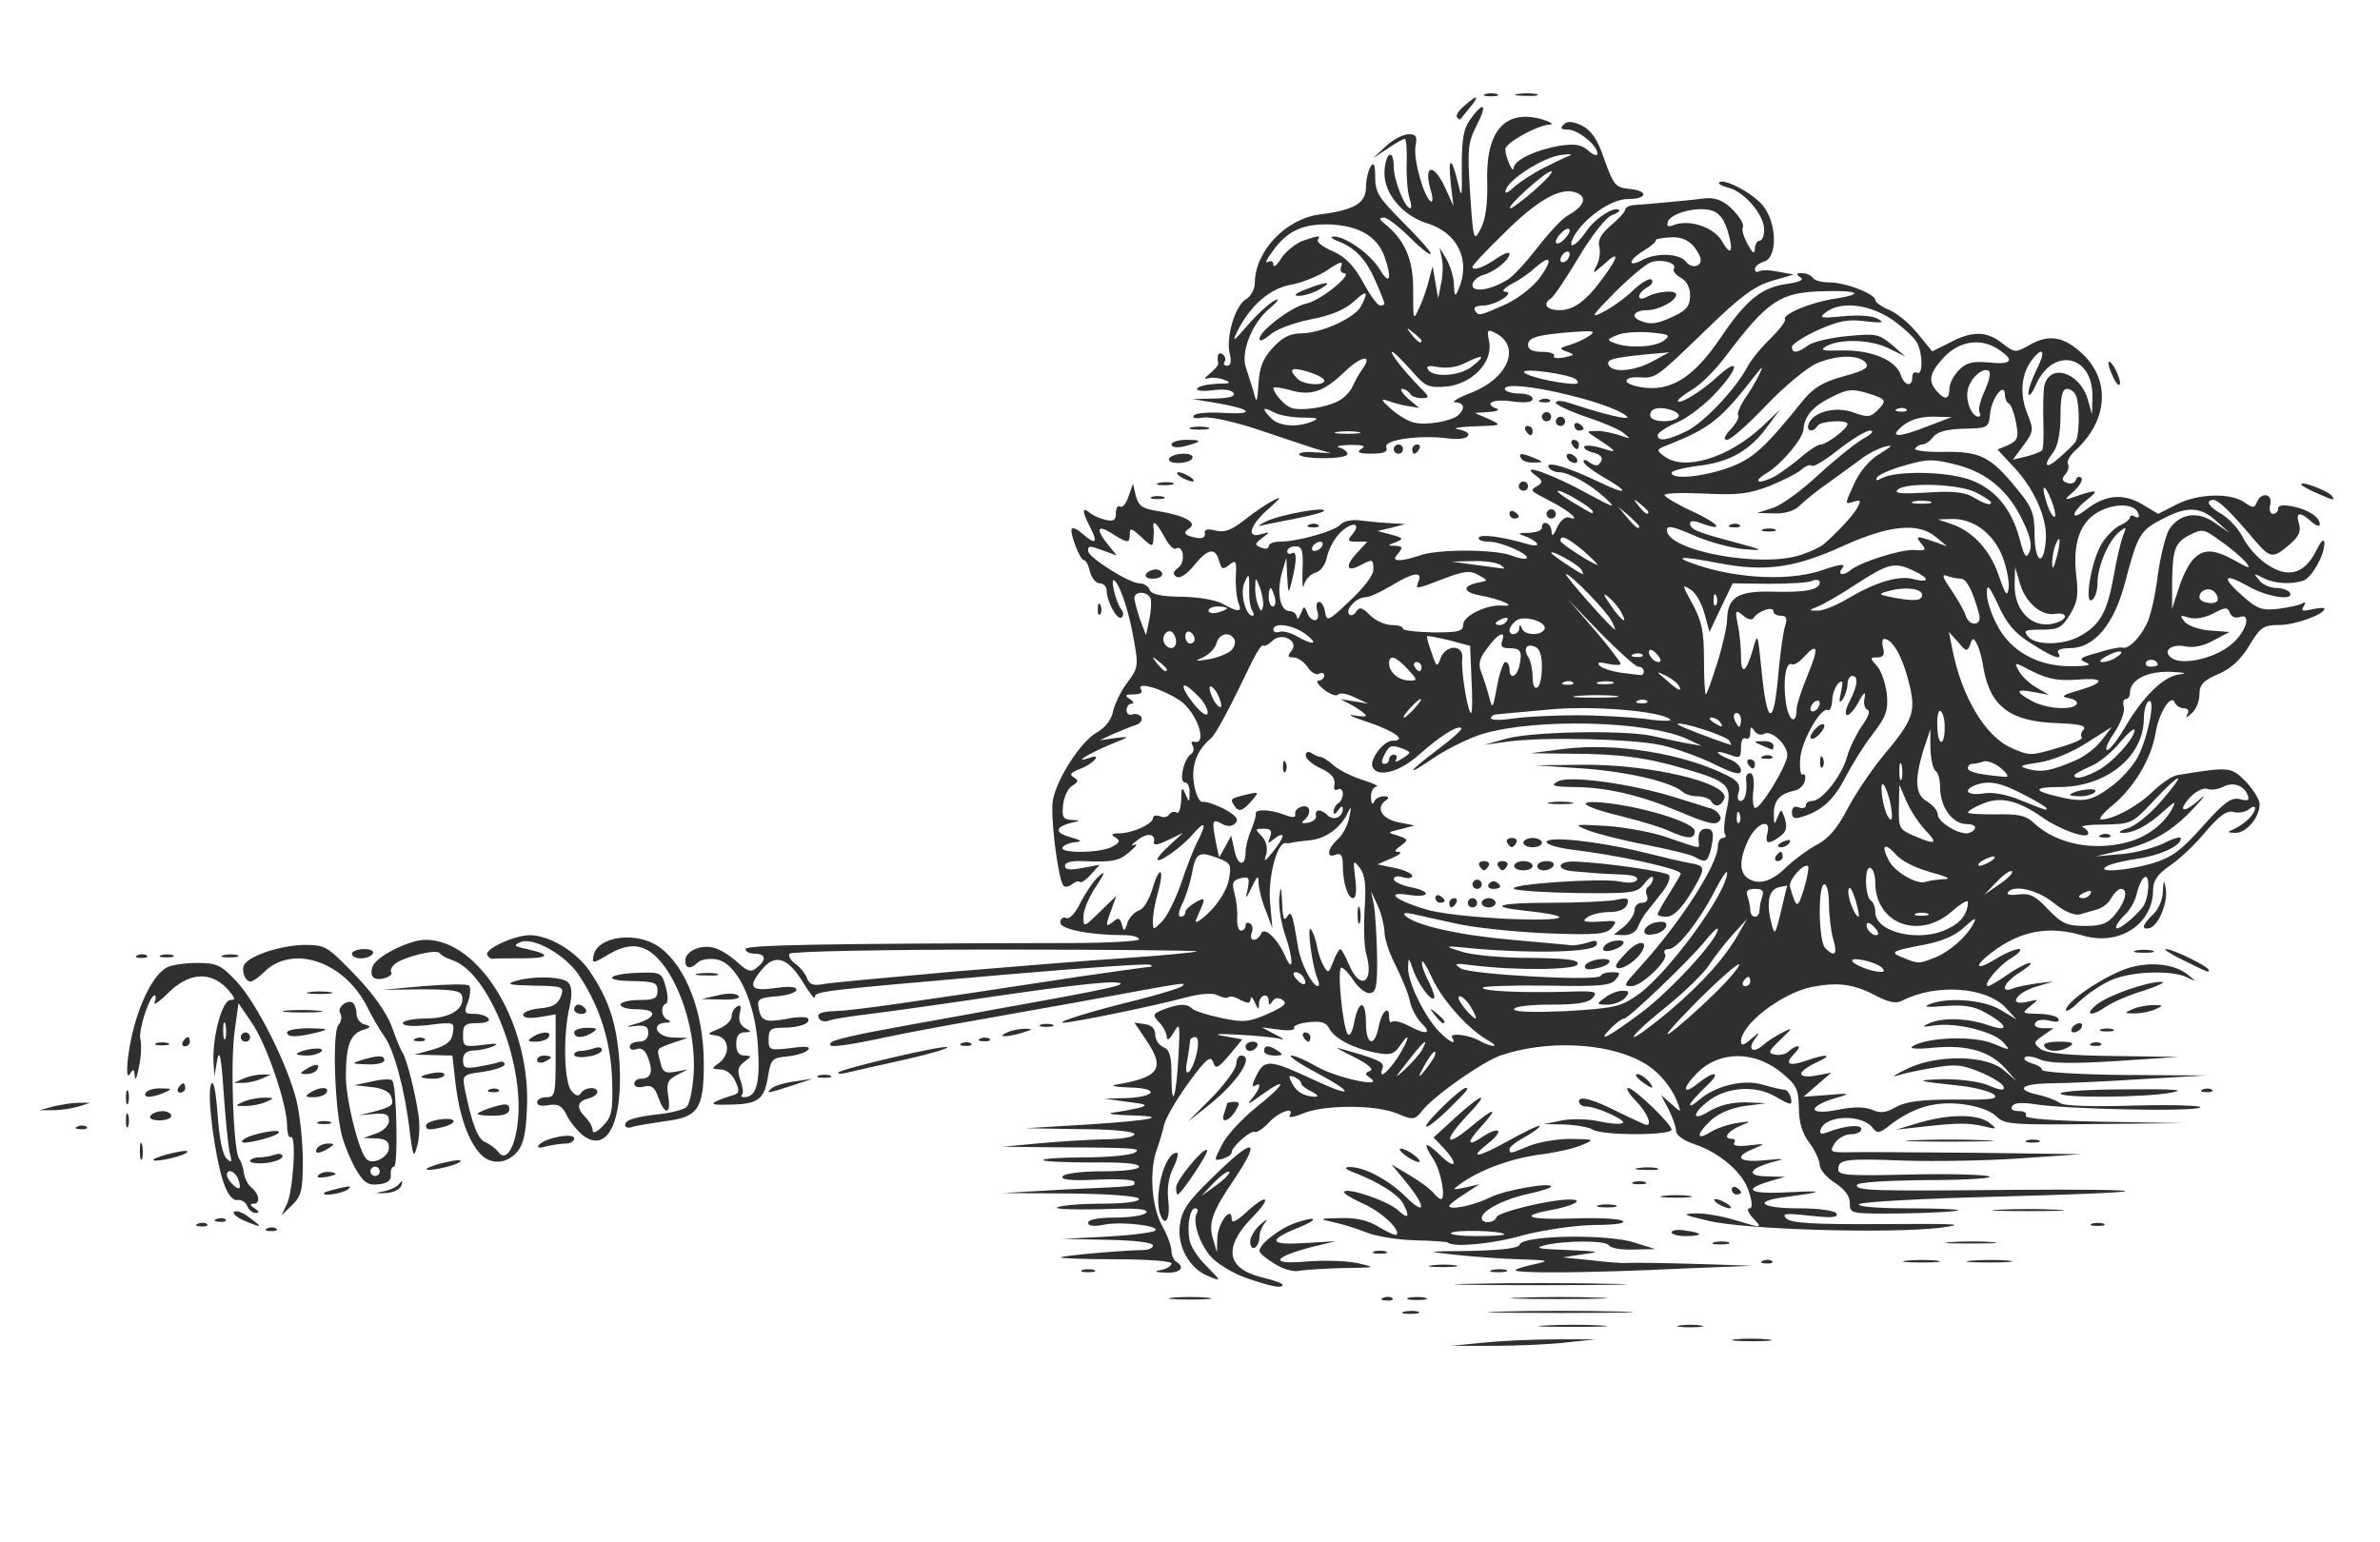 <!DOCTYPE svg PUBLIC "-//W3C//DTD SVG 20010904//EN" "http://www.w3.org/TR/2001/REC-SVG-20010904/DTD/svg10.dtd">
<svg version="1.0" xmlns="http://www.w3.org/2000/svg" width="514px" height="333px" viewBox="0 0 5140 3330" preserveAspectRatio="xMidYMid meet">
<g id="layer1" fill="#2f2f2f" stroke="none">
 <path d="M3205 2900 c39 -4 108 -7 155 -7 l85 0 -65 7 c-36 4 -105 7 -155 7 l-90 0 70 -7z"/>
 <path d="M3747 2893 c18 -2 50 -2 70 0 21 2 7 4 -32 4 -38 0 -55 -2 -38 -4z"/>
 <path d="M3338 2863 c34 -2 88 -2 120 0 31 2 3 3 -63 3 -66 0 -92 -1 -57 -3z"/>
 <path d="M3628 2863 c12 -2 32 -2 45 0 12 2 2 4 -23 4 -25 0 -35 -2 -22 -4z"/>
 <path d="M3033 2833 c9 -2 23 -2 30 0 6 3 -1 5 -18 5 -16 0 -22 -2 -12 -5z"/>
 <path d="M3243 2833 c70 -2 184 -2 255 0 70 1 12 3 -128 3 -140 0 -198 -2 -127 -3z"/>
 <path d="M2533 2803 c20 -2 54 -2 75 0 20 2 3 4 -38 4 -41 0 -58 -2 -37 -4z"/>
 <path d="M2988 2803 c7 -3 16 -2 19 1 4 3 -2 6 -13 5 -11 0 -14 -3 -6 -6z"/>
 <path d="M3043 2803 c9 -2 25 -2 35 0 9 3 1 5 -18 5 -19 0 -27 -2 -17 -5z"/>
 <path d="M3283 2803 c48 -2 125 -2 170 0 45 1 6 3 -88 3 -93 0 -130 -2 -82 -3z"/>
 <path d="M2690 2760 c-30 -11 -64 -32 -77 -48 -24 -29 -38 -75 -28 -92 3 -5 2 -10 -4 -10 -11 0 -18 36 -12 69 2 12 18 38 37 56 32 33 32 33 5 22 -41 -15 -69 -64 -63 -110 4 -32 16 -51 70 -103 90 -89 108 -87 47 4 -47 69 -56 94 -45 129 l8 28 1 -31 c1 -32 31 -72 31 -41 0 10 9 6 31 -14 45 -42 58 -35 15 9 -65 66 -58 112 19 131 25 6 45 13 45 16 0 9 -25 4 -80 -15z m-35 -229 c-3 -3 -18 8 -33 23 l-27 29 32 -23 c18 -13 30 -26 28 -29z"/>
 <path d="M3178 2773 c84 -2 219 -2 300 0 81 1 12 3 -153 3 -165 0 -231 -2 -147 -3z"/>
 <path d="M2338 2743 c6 -2 18 -2 25 0 6 3 1 5 -13 5 -14 0 -19 -2 -12 -5z"/>
 <path d="M2508 2743 c12 -2 22 -9 22 -14 0 -5 -53 -9 -122 -9 -67 0 -119 -2 -117 -4 4 -4 130 -15 177 -16 12 0 22 -4 22 -10 0 -6 -40 -11 -97 -12 l-98 -2 97 -5 c53 -3 99 -9 103 -13 11 -10 -70 -20 -109 -13 -24 5 -36 3 -36 -4 0 -7 23 -11 59 -11 33 0 63 -5 67 -11 4 -8 -24 -10 -99 -7 -58 1 -100 0 -94 -4 7 -4 49 -8 95 -8 48 0 82 -4 82 -10 0 -6 -57 -11 -147 -12 l-148 -1 140 -8 c155 -7 145 -6 145 -16 0 -5 -36 -7 -81 -5 -56 3 -79 0 -74 -7 3 -6 40 -11 86 -11 47 0 79 -4 79 -10 0 -7 -38 -10 -101 -9 -55 0 -103 -2 -106 -5 -4 -3 36 -6 88 -6 52 0 101 -5 109 -10 16 -10 9 -11 -190 -12 l-95 -1 75 -7 c41 -4 105 -8 143 -9 37 0 67 -5 67 -11 0 -6 -47 -11 -117 -11 l-118 -2 134 -8 c143 -9 182 -18 85 -20 -32 -1 -45 -4 -29 -6 17 -2 41 -7 55 -10 21 -6 16 -8 -25 -13 l-50 -7 47 -1 c67 -3 72 -22 6 -23 -29 -1 -42 -4 -28 -6 95 -16 107 -35 65 -97 l-25 -37 22 3 c15 2 23 10 23 23 0 11 8 23 18 27 13 6 17 19 17 59 0 78 10 53 15 -37 4 -73 3 -77 -10 -54 -8 14 -14 19 -15 11 0 -8 -7 -23 -16 -32 -16 -17 -15 -19 10 -29 33 -12 49 -13 61 -1 6 5 34 14 63 20 47 10 59 9 100 -9 36 -16 43 -23 32 -30 -9 -6 -17 -5 -22 3 -6 9 -8 9 -8 0 0 -20 -20 -15 -21 5 0 14 -2 14 -9 -3 -5 -11 -9 -14 -9 -7 -1 10 -6 10 -22 2 -11 -7 -23 -9 -26 -6 -3 3 -13 1 -23 -4 -11 -6 -36 -4 -71 5 -66 18 -247 55 -263 54 -16 -1 65 -26 164 -50 47 -12 89 -25 93 -29 10 -9 17 -10 -233 36 -107 19 -231 41 -275 49 -44 8 -113 21 -153 30 -84 17 -110 19 -96 6 5 -5 61 -18 124 -29 63 -12 167 -30 230 -42 252 -45 297 -55 258 -58 -20 -2 -130 11 -245 28 -114 17 -242 35 -283 40 -41 5 -82 11 -91 15 -9 3 -19 0 -21 -7 -4 -9 6 -13 36 -14 37 -1 151 -17 524 -74 74 -11 141 -20 150 -21 10 0 12 -3 6 -5 -7 -3 -146 7 -310 21 -403 35 -414 36 -414 49 0 6 -11 -8 -25 -31 -34 -56 -62 -64 -91 -27 -30 37 -22 46 32 38 28 -4 44 -3 44 4 0 6 -19 12 -42 14 -37 3 -43 6 -40 23 5 31 14 34 60 26 23 -5 45 -5 47 -1 7 11 -20 20 -56 20 -24 0 -29 4 -29 25 0 24 2 24 48 19 33 -5 44 -3 37 4 -5 6 -26 12 -45 14 -32 3 -35 6 -41 41 -8 52 -21 62 -82 63 -50 2 -48 -3 5 -20 15 -4 16 -9 6 -31 -7 -15 -20 -25 -32 -25 -20 -1 -20 -2 -3 -14 25 -19 22 -54 -5 -59 -22 -3 -22 -4 5 -15 15 -6 27 -18 27 -26 0 -8 5 -18 12 -22 8 -5 9 0 6 14 -4 15 0 25 10 32 16 9 16 9 0 10 -12 0 -18 8 -18 25 0 17 6 25 18 25 16 1 16 1 -1 14 -14 11 -15 19 -8 39 5 14 7 28 4 31 -4 3 -2 6 4 6 27 0 35 -31 30 -109 -6 -100 -47 -184 -92 -189 -15 -2 -32 1 -38 7 -15 15 -27 14 -27 -4 0 -20 32 -35 61 -28 13 3 36 17 51 31 23 21 30 23 43 12 21 -17 19 -30 -5 -30 -11 0 -20 -4 -20 -10 0 -9 176 -12 703 -13 81 0 147 -4 147 -8 0 -5 -15 -9 -32 -9 -75 0 -138 -13 -138 -27 0 -9 6 -13 13 -10 7 3 20 -11 31 -34 11 -21 28 -47 39 -56 15 -14 14 -8 -6 22 -15 22 -27 51 -27 64 0 25 0 25 36 -10 l35 -34 -10 28 c-14 37 -14 42 3 28 11 -10 15 -8 19 6 4 16 6 16 12 -4 4 -11 15 -23 24 -26 10 -2 22 -22 30 -47 15 -52 27 -46 12 7 -6 21 -11 48 -11 61 0 22 0 22 20 2 11 -11 29 -48 41 -82 11 -34 27 -74 35 -90 21 -40 17 -47 -9 -17 -23 28 -77 66 -77 55 0 -4 12 -18 28 -32 l27 -25 -33 16 c-21 10 -31 12 -30 4 5 -19 -16 -21 -37 -3 -11 8 -13 13 -5 9 8 -4 4 3 -9 14 -24 21 -38 24 -103 21 -24 -1 -38 3 -38 10 0 9 11 10 37 5 l38 -7 -19 21 c-11 12 -21 19 -24 16 -3 -3 -11 0 -18 6 -7 5 -15 6 -18 1 -12 -20 -28 -152 -22 -184 9 -47 60 -126 95 -146 18 -10 32 -28 35 -46 4 -16 17 -44 31 -62 22 -29 24 -36 15 -85 -10 -61 -28 -119 -42 -134 -12 -13 1 45 14 62 5 6 5 13 0 17 -10 6 -32 -36 -32 -59 0 -8 -7 -15 -15 -15 -8 0 -17 -11 -21 -25 -3 -14 -9 -25 -13 -25 -9 0 -32 -62 -26 -68 3 -3 13 2 23 11 28 25 34 20 17 -13 -18 -35 -19 -46 -2 -33 6 6 22 13 35 16 17 4 22 1 22 -15 0 -10 4 -17 9 -14 5 4 13 -6 18 -21 l10 -28 6 26 c6 22 14 28 48 33 56 9 86 25 68 37 -16 10 -11 16 16 21 12 2 19 -2 17 -10 -1 -9 6 -10 23 -6 20 5 35 -1 63 -23 20 -16 48 -35 62 -42 19 -10 17 -6 -9 17 -41 35 -51 66 -18 56 21 -6 21 -5 3 8 -17 13 -17 15 -2 21 9 4 16 2 16 -3 0 -6 11 -10 25 -10 37 0 119 -23 130 -37 6 -7 24 -11 40 -9 17 2 46 5 65 6 l35 2 -30 8 -30 7 30 8 c26 7 27 9 10 16 -19 7 -19 8 -1 8 15 1 16 4 6 16 -10 12 -10 15 3 15 9 0 28 -5 43 -10 36 -14 162 -14 198 0 16 6 31 9 33 6 8 -8 -55 -36 -82 -36 -14 0 -24 -4 -21 -9 5 -8 52 -1 104 14 12 4 22 4 22 1 0 -4 -10 -11 -22 -16 -22 -8 -22 -9 5 -9 15 -1 27 -5 27 -11 0 -18 20 -11 21 8 0 12 4 10 12 -9 7 -15 18 -24 26 -21 26 9 2 -13 -36 -33 -50 -26 -50 -25 -33 -35 13 -8 12 -12 -5 -24 -36 -28 39 -1 113 40 59 32 64 33 39 10 -32 -30 -79 -56 -101 -56 -8 0 -18 -5 -21 -10 -10 -16 42 -1 108 31 64 31 69 23 7 -12 -22 -13 -40 -27 -40 -32 0 -5 6 -4 13 2 8 6 17 8 20 4 12 -12 7 -21 -15 -26 -12 -4 -19 -9 -16 -13 4 -3 22 -1 40 5 34 11 30 6 -19 -26 -17 -11 -17 -12 4 -12 12 -1 34 4 50 9 26 9 26 9 9 -5 -10 -8 -48 -24 -82 -35 -35 -12 -64 -26 -64 -30 0 -5 12 -5 28 0 78 26 135 39 126 30 -32 -32 -264 -84 -264 -60 0 5 14 10 30 10 17 0 30 5 30 11 0 8 -14 10 -45 6 -41 -6 -62 5 -32 16 6 3 -1 6 -18 7 l-30 2 30 13 c30 14 29 14 -30 16 -33 1 -50 4 -37 6 41 8 24 26 -20 20 -63 -8 -140 3 -134 19 4 10 -5 14 -32 14 -28 0 -33 -3 -22 -10 11 -7 4 -9 -25 -9 -22 1 -32 3 -22 6 9 2 17 9 17 14 0 11 -97 12 -104 1 -2 -4 12 -7 32 -5 l37 2 -35 -10 c-19 -6 -75 -25 -123 -41 -51 -17 -101 -28 -118 -26 -18 3 -26 1 -20 -5 5 -5 34 -7 65 -5 68 4 60 -8 -14 -21 l-55 -9 48 -1 c33 -1 46 -5 41 -12 -4 -7 -22 -9 -45 -6 -22 3 -37 1 -33 -4 3 -5 22 -9 42 -10 29 0 33 -2 17 -8 -11 -5 -27 -6 -35 -4 -10 3 -10 0 3 -10 10 -8 18 -18 18 -21 -3 -20 0 -26 9 -21 6 4 8 11 5 16 -4 5 -1 9 5 9 8 0 10 -9 6 -25 -9 -36 11 -103 34 -118 11 -6 20 -22 20 -35 0 -69 67 -140 142 -149 72 -9 98 -24 98 -58 0 -16 5 -37 10 -45 7 -11 10 -5 10 23 0 33 8 45 60 97 33 33 60 63 60 68 0 5 -20 -10 -44 -34 -24 -24 -50 -44 -57 -44 -11 1 -11 3 1 13 44 35 63 78 62 146 0 63 0 65 13 36 8 -16 17 -43 21 -60 l8 -30 6 35 6 35 6 -31 c4 -17 5 -42 2 -55 l-5 -24 15 25 c8 14 16 39 16 55 1 26 3 27 10 10 27 -63 -2 -123 -69 -143 -51 -16 -91 -63 -91 -107 0 -19 5 -37 10 -40 6 -4 10 7 10 25 0 29 24 90 36 90 3 0 2 -10 -2 -22 -4 -13 -7 -47 -6 -75 1 -29 -1 -53 -4 -53 -3 0 -20 9 -37 21 l-32 21 28 -26 c15 -14 37 -26 49 -26 17 0 19 5 15 26 -5 27 18 110 33 119 5 3 5 -9 -1 -27 -14 -51 6 -56 30 -7 l20 44 -6 -50 c-6 -58 2 -57 16 1 8 35 9 31 8 -37 0 -60 4 -82 19 -102 29 -40 37 -32 13 14 -19 38 -20 51 -14 147 7 103 8 105 23 76 10 -19 15 -52 14 -99 -4 -112 38 -160 119 -137 19 6 26 11 16 11 -28 2 -97 40 -96 54 1 18 17 54 18 40 1 -17 47 -39 99 -48 34 -5 47 -3 63 11 10 9 19 12 19 6 0 -18 -42 -52 -64 -52 -15 0 -17 -3 -9 -11 8 -8 19 -7 39 2 21 11 34 29 49 74 20 55 24 60 53 63 43 4 41 22 -3 22 -35 0 -94 41 -116 81 -16 30 4 22 26 -10 18 -28 62 -57 72 -47 2 2 -5 7 -16 11 -11 3 -43 43 -71 90 -28 47 -55 87 -61 90 -18 12 -9 25 19 25 31 0 58 -20 95 -71 34 -46 34 -59 1 -28 -24 21 -26 22 -16 3 6 -11 9 -30 6 -41 -4 -14 4 -28 25 -46 17 -14 31 -30 31 -34 0 -5 8 -9 18 -10 22 -1 139 -12 149 -14 26 -4 47 4 68 27 14 15 22 30 19 35 -3 5 2 21 10 36 11 20 15 23 16 11 0 -10 5 -18 10 -18 6 0 10 -11 10 -24 0 -32 -43 -82 -76 -90 -15 -4 -24 -9 -21 -12 10 -10 74 24 95 51 30 38 31 111 2 120 -11 3 -20 11 -20 16 0 6 4 8 9 5 5 -3 24 -3 42 1 l33 6 -48 14 c-37 11 -67 33 -141 105 -111 107 -108 105 -146 103 -17 -1 -28 3 -26 9 2 6 22 12 44 14 58 4 104 -27 160 -110 54 -80 88 -108 144 -115 27 -4 36 -9 27 -14 -10 -7 -9 -9 4 -9 9 0 20 5 23 10 3 6 20 10 36 10 35 0 99 25 99 38 0 5 14 15 31 22 17 7 44 30 61 51 l31 38 38 -19 c49 -26 80 -25 114 2 26 20 28 20 55 5 43 -26 76 -21 116 16 63 58 57 146 -15 211 -11 10 -18 23 -15 28 3 5 1 15 -5 22 -9 10 -8 15 3 19 8 3 17 1 19 -6 2 -7 8 -9 12 -5 4 4 -3 17 -16 29 -21 18 -21 20 -4 14 54 -19 61 -18 33 4 -16 12 -28 27 -28 32 0 6 11 1 25 -10 41 -32 80 -36 121 -12 l35 21 39 -20 c46 -24 117 -26 147 -5 19 13 22 13 27 0 9 -23 35 -19 29 5 -3 11 0 20 6 20 6 0 11 -5 11 -11 0 -8 11 -9 32 -5 34 7 58 23 58 39 0 5 -8 3 -18 -6 -25 -23 -35 -21 -27 4 5 16 0 28 -20 45 -36 31 -42 30 -74 -7 -52 -62 -80 -89 -90 -89 -20 0 -11 15 18 31 16 10 36 32 45 50 9 19 32 45 52 58 45 31 81 21 106 -29 11 -22 17 -28 18 -17 0 26 -26 73 -45 81 -26 9 -64 7 -88 -6 -20 -10 -21 -10 -8 5 7 10 24 17 37 17 12 0 26 5 29 10 12 19 -50 10 -92 -15 -52 -29 -56 -18 -8 24 31 27 41 30 76 26 23 -3 46 -8 52 -12 6 -4 7 -1 2 7 -6 10 -2 11 19 6 14 -3 26 -4 26 -1 0 12 -63 35 -97 35 -34 0 -41 4 -65 44 -18 30 -39 50 -67 62 -33 14 -41 23 -41 45 0 14 -8 33 -17 40 -11 10 -14 10 -9 2 4 -8 2 -13 -8 -13 -8 0 -16 -6 -19 -12 -8 -21 -35 22 -42 67 -9 54 -47 117 -92 154 -21 17 -32 31 -25 31 26 0 78 -28 111 -60 19 -18 43 -35 55 -36 111 -18 114 -18 146 14 16 17 30 39 30 49 0 29 -29 63 -53 62 -15 0 -17 -2 -7 -6 8 -3 23 -12 33 -21 20 -17 24 -40 4 -24 -7 6 -22 9 -33 6 -15 -4 -30 7 -61 43 -22 27 -57 60 -77 73 -26 18 -36 32 -36 52 0 74 -73 122 -151 99 -74 -22 -135 -11 -197 36 -42 32 -35 41 9 14 19 -12 41 -21 49 -21 8 0 1 9 -17 20 -27 16 -63 60 -49 60 3 0 22 -11 42 -25 20 -14 42 -25 48 -25 6 0 -4 9 -21 20 -35 21 -46 47 -15 35 9 -4 33 -8 52 -11 l35 -4 -37 11 c-44 13 -63 43 -20 33 26 -6 26 -6 7 9 -19 16 -19 16 17 17 20 0 40 5 43 10 4 7 -2 9 -18 5 -14 -4 -28 -2 -31 4 -5 7 2 11 16 12 l23 0 -23 16 c-21 15 -21 16 -5 29 13 9 59 14 158 15 l140 2 -135 9 c-96 6 -143 5 -163 -3 -15 -7 -31 -9 -34 -5 -4 4 3 9 15 13 12 3 22 9 22 14 0 5 80 10 178 11 l177 1 -140 8 c-77 5 -166 9 -197 9 -64 1 -77 14 -25 25 17 4 38 12 45 17 7 7 70 9 162 6 83 -2 146 0 142 4 -10 10 -293 4 -358 -7 -27 -4 -44 -3 -48 4 -5 7 1 11 14 11 12 0 18 4 15 10 -4 6 58 11 167 13 l173 3 -192 2 c-179 2 -194 1 -212 -17 -12 -12 -41 -22 -73 -26 -59 -7 -106 7 -156 45 -22 18 -28 19 -37 7 -22 -31 -103 -29 -113 3 -3 9 1 11 14 6 39 -15 74 -18 74 -7 0 6 -10 11 -23 11 -12 0 -28 9 -35 20 -11 18 -9 19 26 19 20 -1 143 0 272 1 l235 3 -130 9 c-71 5 -184 7 -250 5 -131 -5 -145 -3 -145 19 0 13 24 14 153 11 85 -2 162 0 173 4 10 4 -50 8 -133 8 -95 1 -153 5 -153 11 0 12 31 13 345 10 132 -1 238 0 235 3 -3 3 -131 8 -285 12 -154 4 -284 11 -290 16 -5 5 38 9 105 9 62 0 111 2 109 4 -3 3 -56 6 -119 7 -114 1 -115 1 -115 -22 0 -16 -11 -30 -32 -44 -18 -11 -32 -28 -33 -38 0 -10 -10 -32 -22 -48 -16 -21 -23 -45 -23 -76 -1 -40 -5 -49 -35 -74 -59 -50 -136 -50 -184 -2 -34 34 -33 50 0 24 40 -32 53 -25 16 8 -17 17 -32 33 -32 37 0 4 8 0 18 -9 35 -31 97 -47 139 -34 21 6 42 11 48 11 5 1 11 9 13 19 3 15 0 15 -33 -4 -42 -25 -103 -22 -144 8 -38 29 -38 47 1 23 22 -13 48 -19 78 -19 l45 2 -47 6 c-29 4 -57 16 -73 31 -31 29 -33 45 -2 26 12 -8 38 -17 57 -20 34 -5 34 -5 8 6 -28 12 -38 28 -17 28 5 0 8 4 4 9 -3 6 10 8 32 5 36 -4 37 -4 11 7 -46 18 -33 31 25 25 40 -4 44 -3 19 3 -54 14 -63 31 -17 32 l40 1 -38 11 c-57 18 -34 27 52 22 74 -4 69 0 -16 11 -69 9 -49 24 31 24 46 0 78 5 82 11 5 9 -10 10 -57 5 -53 -6 -62 -5 -51 6 10 10 59 13 210 12 160 -1 183 0 122 8 -112 13 -422 4 -500 -15 -55 -13 -59 -15 -29 -16 20 -1 58 6 85 14 62 19 61 19 39 -5 -10 -11 -13 -20 -7 -20 7 0 7 -11 -1 -36 -12 -41 -64 -85 -119 -103 -21 -7 -38 -19 -38 -27 0 -8 -7 -29 -16 -47 l-17 -32 22 19 c22 20 22 20 15 0 -14 -38 -46 -75 -83 -93 -77 -40 -205 -44 -301 -11 -40 15 -135 81 -166 116 -19 24 -21 24 -57 9 -46 -19 -157 -19 -203 0 -19 8 -32 10 -29 5 13 -21 -23 -9 -45 15 -12 13 -26 22 -30 20 -8 -5 -50 32 -50 44 0 5 -9 11 -20 14 -19 5 -19 5 0 -32 10 -20 44 -56 74 -80 62 -49 70 -69 9 -25 -26 19 -32 22 -20 8 19 -23 23 -39 6 -28 -6 3 -4 -7 5 -24 18 -35 28 -34 129 13 82 38 81 25 0 -18 -38 -20 -62 -37 -54 -37 8 0 33 11 55 24 42 24 146 47 116 25 -13 -9 -13 -11 -1 -16 9 -3 -5 -15 -35 -30 -27 -13 -42 -22 -33 -19 86 24 99 30 95 43 -10 26 9 12 32 -22 25 -39 30 -62 6 -27 -13 19 -21 22 -52 16 -48 -9 -89 -30 -101 -52 -7 -14 -18 -17 -45 -14 -20 2 -34 8 -31 12 3 5 -12 7 -32 4 l-38 -5 30 16 c17 8 21 13 10 9 -11 -3 -51 -7 -90 -9 -46 -3 -57 -1 -31 3 l39 7 -28 34 c-25 29 -30 31 -35 15 -6 -15 -16 -6 -54 46 -26 36 -49 76 -52 90 -3 14 -10 37 -15 51 -17 45 -13 122 10 165 12 21 21 46 21 56 0 9 5 20 10 23 21 13 9 25 -22 24 -24 -1 -27 -3 -10 -6z m1535 -346 c17 8 30 7 52 -6 22 -12 55 -16 128 -16 80 1 95 -1 82 -12 -10 -6 -43 -15 -74 -18 -94 -10 -99 -12 -33 -14 36 0 78 5 98 14 26 11 34 11 31 2 -2 -6 -25 -21 -50 -31 -41 -17 -55 -18 -105 -9 -31 5 -66 13 -77 17 -11 3 0 -4 25 -16 65 -31 171 -29 208 4 l27 23 -24 -27 c-33 -37 -82 -52 -155 -45 -40 4 -55 2 -44 -4 34 -19 131 -22 172 -5 39 16 39 16 22 -3 -21 -23 -102 -43 -148 -36 -26 4 -29 3 -13 -4 29 -14 84 -12 128 3 47 17 45 1 -4 -26 -26 -15 -47 -18 -89 -15 -34 3 -48 2 -35 -3 39 -17 118 -11 155 11 l35 21 -23 -25 c-43 -46 -152 -53 -225 -15 -12 6 -28 3 -55 -11 -49 -26 -83 -30 -140 -19 -65 14 -151 80 -152 117 0 11 6 9 22 -5 19 -16 20 -16 9 -1 -18 23 -6 34 16 15 10 -9 29 -21 43 -28 23 -12 22 -10 -5 16 -26 25 -28 29 -11 32 10 2 23 -1 29 -7 6 -6 15 -11 20 -11 5 0 1 7 -8 16 -22 23 -12 28 26 15 45 -16 60 -13 22 4 -18 8 -33 19 -33 24 0 6 13 8 33 4 l32 -6 -30 26 -30 26 55 -4 c41 -4 47 -3 24 4 -71 19 -74 42 -4 28 34 -7 58 -6 73 0z m-1210 -39 c-13 -6 -23 -14 -23 -18 0 -5 -7 -10 -15 -14 -12 -4 -13 -2 -5 13 10 20 26 29 50 30 9 0 5 -5 -7 -11z m238 -90 c16 -30 4 -20 -31 25 -29 37 -30 39 -6 17 15 -14 32 -33 37 -42z m29 7 c0 -11 -14 7 -31 40 -7 13 -3 12 10 -5 11 -14 21 -29 21 -35z m-515 -2 c4 -21 3 -33 -4 -33 -6 0 -11 4 -11 9 0 5 -3 24 -6 42 -9 44 11 27 21 -18z m630 -25 c-42 -23 -98 -85 -121 -133 -12 -27 -23 -44 -23 -37 -1 7 6 27 15 43 8 17 14 33 11 35 -7 7 -34 -30 -45 -61 -10 -28 -10 -28 -11 -6 -1 30 30 96 62 134 23 25 45 38 33 18 -7 -11 38 -6 61 8 10 6 23 10 28 10 6 0 1 -5 -10 -11z m-238 -28 c6 -34 23 -51 23 -24 0 10 3 15 6 11 4 -3 19 0 35 8 39 21 53 19 29 -5 -11 -11 -22 -32 -25 -47 -3 -16 -17 -49 -30 -76 -14 -26 -25 -59 -25 -75 -1 -15 -7 -40 -15 -57 l-14 -30 6 29 c3 16 6 65 7 109 1 66 -2 81 -15 82 -8 2 -24 -10 -35 -26 -10 -16 -23 -29 -27 -29 -10 0 3 132 14 144 4 5 11 -8 14 -28 10 -48 25 -46 25 4 0 47 18 53 27 10z m723 -71 c34 -33 59 -63 56 -66 -3 -3 -45 34 -93 82 -48 49 -74 78 -56 66 17 -12 59 -49 93 -82z m-155 38 c63 -47 165 -158 165 -180 0 -5 -12 6 -27 25 -34 42 -166 168 -175 168 -5 0 -17 9 -28 20 -35 35 -7 21 65 -33z m59 -2 c72 -61 122 -117 150 -167 l19 -33 -32 35 c-17 19 -39 48 -49 63 -9 16 -52 58 -95 93 -44 35 -74 64 -68 64 5 0 39 -25 75 -55z m-424 -4 c-11 -21 -30 -37 -30 -25 0 8 30 44 37 44 2 0 -1 -9 -7 -19z m354 -30 c65 -43 198 -225 196 -267 -1 -5 -13 14 -27 41 -34 66 -81 125 -99 125 -9 0 -12 5 -8 11 8 13 -51 69 -72 69 -19 0 -19 -1 22 -46 84 -93 164 -217 164 -256 0 -10 5 -18 11 -18 5 0 8 -4 4 -9 -3 -6 -1 -29 4 -52 12 -52 4 -61 -89 -88 -84 -25 -145 -33 -250 -33 l-85 -1 70 -9 c112 -15 264 10 357 58 22 11 27 20 23 35 -4 11 -2 19 4 19 10 0 15 -20 12 -47 -1 -7 3 -13 9 -13 6 0 9 15 7 35 -3 20 -1 38 3 40 10 6 70 -92 70 -114 0 -23 -35 -55 -50 -46 -7 4 -16 1 -21 -6 -7 -11 -9 -10 -9 4 0 10 -4 15 -10 12 -6 -3 -10 5 -10 19 0 23 -2 25 -25 16 -14 -5 -25 -7 -25 -5 0 3 11 10 25 15 14 5 25 16 25 24 0 11 -14 8 -57 -13 -32 -16 -83 -34 -113 -41 -60 -14 -255 -19 -335 -8 l-50 7 50 -14 c57 -15 250 -18 310 -6 22 5 56 12 75 16 l35 6 -32 -15 c-85 -39 -326 -45 -440 -11 -28 8 -74 31 -102 49 -67 46 -65 37 4 -15 31 -23 54 -44 51 -46 -7 -8 -46 17 -90 56 -43 39 -92 52 -102 27 -6 -16 24 -56 43 -56 32 0 8 -19 -49 -39 -35 -11 -51 -19 -35 -16 15 3 27 3 27 1 0 -3 -12 -12 -27 -21 l-28 -15 30 5 30 5 -30 -14 c-16 -8 -32 -10 -35 -6 -3 5 -17 0 -30 -10 -14 -11 -19 -20 -12 -20 6 0 12 -5 12 -11 0 -5 -5 -7 -11 -4 -6 4 -17 -2 -25 -14 -8 -12 -22 -21 -31 -21 -12 0 -13 -3 -4 -14 18 -22 -22 -42 -42 -21 -8 8 -17 12 -19 9 -3 -2 -13 13 -23 33 -49 102 -79 159 -90 168 -31 26 -43 60 -36 100 4 23 12 39 19 37 7 -1 28 6 47 16 25 14 31 22 23 30 -8 8 -17 8 -30 1 -20 -11 -21 -7 -12 41 l7 32 13 -23 13 -24 7 32 c7 34 24 36 24 3 0 -10 5 -31 12 -47 6 -15 11 -31 10 -35 -3 -11 32 -10 62 2 19 7 25 6 23 -2 -1 -7 6 -14 16 -16 18 -4 20 17 2 31 -6 5 -1 6 10 4 11 -2 19 -9 17 -15 -3 -15 11 -15 25 -1 13 13 33 4 33 -14 0 -7 -4 -6 -10 3 -6 9 -10 10 -10 3 0 -6 5 -15 10 -18 6 -3 10 -13 10 -21 0 -8 -5 -12 -11 -9 -6 4 -9 0 -7 -11 2 -13 -7 -24 -29 -34 -18 -8 -33 -21 -33 -28 0 -8 5 -10 13 -5 6 4 15 8 19 8 4 0 17 8 29 19 12 10 40 24 63 31 22 7 35 13 29 14 -7 1 -13 11 -12 24 0 12 3 16 6 10 2 -7 12 -13 21 -13 11 0 13 3 6 8 -24 16 -11 40 25 48 l36 7 -30 8 c-30 7 -30 7 -6 14 23 8 23 9 6 22 -14 10 -15 13 -4 13 8 1 1 7 -16 14 l-30 13 38 8 c20 4 37 12 37 17 0 5 -9 6 -20 3 -11 -4 -20 -2 -20 4 0 5 16 13 35 17 47 9 45 24 -2 17 -51 -8 -33 10 32 30 30 10 103 18 185 22 127 5 146 -6 32 -18 -82 -9 -55 -17 55 -17 61 0 125 -3 142 -6 26 -6 30 -4 25 10 -4 10 -18 16 -38 16 -17 0 -38 5 -46 10 -17 11 -9 13 35 10 26 -2 28 0 16 14 -12 14 -32 16 -140 12 -69 -3 -157 -12 -196 -21 -38 -8 -81 -18 -95 -21 -16 -3 -21 -2 -15 4 22 21 116 42 230 52 66 6 125 11 130 12 6 0 21 -2 34 -6 17 -6 22 -5 19 5 -5 16 -137 19 -263 8 -67 -7 -69 -6 -30 6 22 8 88 14 148 14 82 1 108 4 104 14 -4 12 -131 14 -227 2 -38 -5 -42 -4 -25 7 22 13 294 28 302 16 2 -5 13 -8 25 -8 17 0 19 2 7 16 -10 13 -35 15 -146 13 -73 -1 -136 1 -140 4 -7 8 86 12 186 9 56 -2 62 0 51 13 -9 11 -33 15 -91 15 -45 0 -79 4 -79 10 0 6 42 7 113 4 99 -6 117 -9 151 -33z m-1479 -52 c132 -11 303 -25 380 -30 77 -5 145 -12 150 -14 6 -2 -189 -4 -432 -4 -244 0 -445 4 -448 9 -3 5 3 15 13 22 10 7 21 21 25 31 5 14 14 17 39 12 18 -3 141 -14 273 -26z m760 12 c-3 -6 -11 -11 -17 -11 -6 0 -6 6 2 15 14 17 26 13 15 -4z m30 2 c-11 -26 -23 -115 -14 -106 4 5 10 20 13 35 2 15 9 35 15 45 9 16 11 15 20 -9 6 -16 13 -28 16 -28 2 0 11 16 19 35 24 56 54 37 37 -23 -5 -15 -6 -60 -4 -98 4 -52 1 -74 -10 -89 -15 -19 -15 -17 -10 23 3 25 2 42 -5 42 -11 0 -22 -33 -22 -72 0 -20 -4 -26 -15 -22 -21 9 -19 -12 4 -33 11 -10 22 -31 25 -48 5 -23 4 -25 -3 -10 -15 33 -48 57 -83 60 -18 2 -35 4 -38 5 -3 1 -9 2 -13 1 -19 -3 -39 75 -34 129 l5 55 -15 -40 c-9 -22 -15 -49 -15 -60 0 -15 -3 -13 -14 10 -14 29 -15 29 -9 3 4 -23 2 -25 -16 -21 -17 5 -19 10 -13 32 4 14 7 38 6 54 -1 15 3 27 8 27 6 0 10 -5 10 -11 0 -5 4 -8 10 -4 5 3 7 12 3 20 -3 8 -1 15 5 15 6 0 12 -6 15 -12 6 -19 35 8 52 46 19 44 19 7 -1 -49 -8 -25 -13 -61 -11 -78 3 -26 4 -23 6 13 1 32 4 41 10 31 10 -16 12 -10 25 68 6 34 31 81 42 81 4 0 3 -8 -1 -17z m935 7 c0 -5 -2 -10 -4 -10 -3 0 -8 5 -11 10 -3 6 -1 10 4 10 6 0 11 -4 11 -10z m284 -30 c-12 -12 -64 -24 -64 -15 0 7 40 24 60 24 10 1 11 -2 4 -9z m113 -21 c32 -12 70 -45 85 -74 8 -15 3 -13 -19 7 -20 19 -48 31 -89 39 -70 13 -74 16 -43 28 32 13 33 13 66 0z m-218 -41 c-5 -18 -9 -52 -9 -75 0 -24 -4 -43 -10 -43 -14 0 -13 123 2 138 21 21 27 13 17 -20z m-99 -115 c0 0 -9 1 -20 4 -21 6 -26 35 -13 83 6 21 8 16 19 -30 7 -30 13 -56 14 -57z m190 92 c-7 -9 -15 -13 -17 -11 -7 7 7 26 19 26 6 0 6 -6 -2 -15z m159 0 c27 -13 41 -33 41 -57 0 -5 -16 4 -35 21 -71 62 -165 26 -165 -63 0 -14 -4 -28 -10 -31 -6 -4 -10 8 -10 29 0 19 5 38 10 41 6 3 10 15 10 25 0 45 99 67 159 35z m418 -45 c14 -17 18 -74 4 -65 -5 3 -12 18 -16 34 -3 16 -15 37 -26 47 -10 9 -19 22 -19 27 0 10 35 -16 57 -43z m-1973 -60 c6 -33 4 -36 -25 -47 -40 -15 -47 -11 -55 35 -4 20 -13 49 -21 65 -8 16 -9 27 -3 27 5 0 10 -4 10 -10 0 -5 10 -14 22 -21 18 -10 20 -9 15 5 -4 9 -10 24 -14 33 -4 10 9 2 29 -17 21 -21 38 -49 42 -70z m1915 74 c22 -28 28 -54 11 -54 -5 0 -14 9 -20 19 -5 11 -19 22 -30 25 -11 3 -28 8 -38 11 -12 3 -34 -6 -57 -25 -36 -29 -88 -40 -99 -22 -3 5 8 6 24 4 24 -3 36 3 63 32 30 31 41 36 80 36 37 0 49 -5 66 -26z m-769 -8 c0 -8 3 -21 6 -30 4 -12 0 -16 -16 -16 -16 0 -20 4 -16 16 3 9 6 22 6 30 0 8 5 14 10 14 6 0 10 -6 10 -14z m207 -23 c-7 -22 -13 -31 -15 -21 -3 15 14 58 22 58 2 0 -1 -17 -7 -37z m156 30 c-7 -2 -19 -2 -25 0 -7 3 -2 5 12 5 14 0 19 -2 13 -5z m-258 -102 c-9 -8 -44 31 -39 45 14 48 16 48 30 4 7 -24 11 -46 9 -49z m610 59 c3 -6 -1 -7 -9 -4 -18 7 -21 14 -7 14 6 0 13 -4 16 -10z m-170 -48 c-3 -3 -18 7 -33 23 l-27 28 33 -23 c18 -12 31 -25 27 -28z m-485 -11 c15 -14 43 -35 63 -46 26 -13 46 -37 68 -80 18 -33 51 -82 74 -110 68 -81 74 -97 57 -163 -13 -53 -35 -92 -53 -92 -4 0 -5 9 -2 20 4 14 0 20 -12 20 -17 0 -17 1 -1 19 9 10 18 37 21 60 3 35 -1 48 -30 86 -19 24 -45 66 -59 93 -25 49 -51 73 -93 86 -18 6 -23 3 -23 -9 0 -11 5 -15 15 -11 8 3 15 1 15 -4 0 -6 6 -10 14 -10 21 0 64 -55 75 -95 5 -19 20 -49 32 -67 14 -19 19 -33 12 -35 -6 -2 -9 -14 -6 -26 3 -15 -2 -12 -14 11 -22 39 -38 33 -17 -6 16 -32 18 -52 4 -52 -5 0 -10 8 -10 18 0 9 -5 24 -10 32 -8 11 -9 7 -4 -15 5 -23 4 -27 -6 -19 -6 7 -13 23 -13 37 -1 14 -5 23 -9 21 -14 -9 -56 63 -60 103 -2 23 1 39 5 36 5 -3 7 3 5 13 -2 10 -12 20 -23 22 -31 6 -45 22 -44 51 0 23 1 24 8 6 8 -19 8 -19 16 4 5 18 3 28 -11 38 -25 18 -33 16 -27 -7 9 -34 -23 -23 -41 14 -21 44 -20 73 2 85 23 13 50 4 82 -28z m338 28 c18 0 8 -5 -28 -15 -33 -9 -64 -24 -77 -40 -24 -26 -31 -17 -13 16 13 24 60 51 78 45 8 -3 26 -5 40 -6z m450 -34 c42 -13 62 -27 109 -80 47 -53 62 -63 80 -59 18 5 22 3 17 -9 -8 -21 -32 -29 -54 -17 -10 5 -25 7 -33 4 -8 -3 -24 5 -36 17 -29 31 -17 38 17 8 17 -15 14 -9 -8 14 -47 52 -94 79 -160 94 l-55 13 54 -5 c30 -2 71 -13 93 -23 21 -11 38 -16 38 -11 0 16 -45 37 -95 44 -27 4 -57 11 -65 16 -26 15 42 10 98 -6z m-348 -5 c8 -5 11 -10 5 -10 -5 0 -17 5 -25 10 -8 5 -10 10 -5 10 6 0 17 -5 25 -10z m-1530 -54 c0 -5 -8 -2 -17 5 -15 12 -16 12 -10 -3 5 -14 1 -18 -14 -18 -19 0 -19 1 -4 16 9 10 13 24 10 38 -6 19 -5 19 14 -4 11 -14 21 -29 21 -34z m-368 23 c17 -9 18 -13 7 -20 -11 -6 -8 -9 8 -9 28 0 73 -20 73 -33 0 -5 7 -7 15 -4 8 4 17 2 20 -4 4 -5 11 -7 16 -4 5 4 9 -9 10 -27 0 -27 2 -30 9 -13 8 19 9 19 9 -2 1 -13 -4 -23 -10 -23 -14 0 -2 -52 13 -61 6 -4 7 -12 4 -18 -4 -6 -3 -10 2 -9 32 9 7 -64 -30 -89 -39 -26 -95 -42 -84 -24 5 7 -1 11 -16 11 -18 0 -20 2 -8 10 8 5 10 10 4 10 -6 0 -11 6 -11 14 0 8 6 12 13 9 6 -2 15 0 19 6 3 6 -2 14 -12 17 -10 3 -31 12 -48 19 l-30 14 35 -5 c32 -4 31 -3 -14 15 -46 19 -81 41 -43 28 29 -11 9 13 -21 24 -20 8 -23 12 -13 18 11 7 10 10 -3 18 -9 5 -18 23 -20 41 -3 27 0 32 18 33 20 1 20 2 1 6 -37 9 -38 22 -4 31 24 7 28 10 12 11 -12 1 -25 6 -28 11 -9 14 81 13 107 -1z m2193 -10 c42 -11 80 -40 97 -74 8 -16 5 -14 -18 6 -36 33 -67 49 -91 48 -10 0 -5 -5 12 -10 17 -5 49 -31 73 -59 56 -65 44 -65 -17 0 -46 49 -48 50 -107 51 -32 0 -53 3 -46 6 6 2 12 8 12 13 0 14 -60 -7 -100 -35 -53 -37 -90 -45 -128 -29 -18 7 -32 16 -32 19 0 3 27 4 60 4 49 -1 65 2 83 19 48 45 128 61 202 41z m-437 -26 c-15 -16 -33 -44 -41 -63 l-15 -35 -1 48 c-1 45 1 49 32 62 48 21 54 18 25 -12z m107 -3 c3 -6 -5 -10 -18 -10 -30 0 -57 -37 -57 -79 0 -16 -4 -33 -10 -36 -5 -3 -10 -25 -11 -48 l0 -42 -15 45 c-20 66 -18 97 9 112 12 7 22 20 22 28 0 14 39 40 62 40 6 0 15 -4 18 -10z m-508 -32 c-3 -8 -6 -5 -6 6 -1 11 2 17 5 13 3 -3 4 -12 1 -19z m326 -20 c-3 -18 -10 -37 -15 -43 -10 -10 -2 50 9 68 9 16 12 5 6 -25z m337 8 c0 -2 -22 -16 -50 -30 -50 -26 -75 -31 -104 -20 -28 11 -17 23 17 18 20 -4 51 2 82 15 58 23 55 22 55 17z m138 -46 c23 -16 50 -47 60 -67 22 -44 38 -128 22 -118 -5 3 -10 20 -10 37 0 82 -81 148 -183 148 -55 0 -57 8 -5 20 57 14 74 11 116 -20z m-451 -47 c-3 -10 -5 -4 -5 12 0 17 2 24 5 18 2 -7 2 -21 0 -30z m214 6 c-13 -11 -31 -17 -38 -14 -8 3 -19 5 -24 5 -5 0 -9 4 -9 9 0 9 25 14 80 19 10 1 6 -6 -9 -19z m208 6 c32 -16 81 -70 81 -88 0 -6 -14 6 -32 27 -17 21 -46 45 -65 52 -18 8 -33 16 -33 19 0 9 21 5 49 -10z m-48 -22 c20 -8 46 -28 58 -44 l22 -29 -55 35 c-33 21 -75 38 -103 42 -41 6 -44 8 -23 14 29 8 50 4 101 -18z m-1481 -3 c0 -5 5 -10 11 -10 5 0 7 5 4 11 -4 6 2 5 14 -3 19 -12 19 -13 3 -20 -27 -10 -31 -9 -42 12 -7 14 -7 20 0 20 5 0 10 -4 10 -10z m1449 -26 c29 -8 50 -18 47 -21 -3 -4 -2 -11 4 -17 6 -9 -9 -12 -56 -14 -101 -3 -145 -35 -160 -117 -3 -22 -10 -47 -15 -55 -7 -13 -9 -13 -14 2 -6 16 -9 16 -26 -5 l-20 -22 7 35 c20 104 71 191 129 216 39 17 41 17 104 -2z m139 -41 c39 -67 83 -111 117 -116 21 -3 15 -4 -19 -6 -51 -1 -86 18 -86 46 0 7 -4 13 -9 13 -5 0 -7 8 -4 18 2 10 -7 34 -21 55 -14 20 -21 37 -15 37 5 0 22 -21 37 -47z m-853 27 c-6 -10 -106 -43 -112 -36 -3 2 71 31 115 45 2 1 0 -3 -3 -9z m465 -30 c0 -16 -4 -31 -9 -34 -5 -3 -8 12 -7 33 1 44 16 45 16 1z m-485 -10 c-3 -5 -12 -10 -18 -10 -7 0 -6 4 3 10 19 12 23 12 15 0z m45 -5 c0 -8 -4 -15 -10 -15 -5 0 -7 7 -4 15 4 8 8 15 10 15 2 0 4 -7 4 -15z m-355 -10 c50 0 117 4 150 8 33 5 57 5 52 1 -18 -18 -171 -31 -266 -21 -53 5 -102 9 -108 10 -7 0 -13 4 -13 8 0 5 21 5 48 1 26 -4 88 -7 137 -7z m475 -13 c0 -9 11 -43 24 -74 25 -60 22 -72 -9 -38 -10 11 -21 17 -25 15 -13 -8 -20 36 -13 82 5 40 23 51 23 15z m-1294 -30 c-35 -36 -41 -24 -9 17 17 21 29 29 31 22 2 -7 -7 -25 -22 -39z m469 28 c10 -11 16 -20 13 -20 -3 0 -13 9 -23 20 -10 11 -16 20 -13 20 3 0 13 -9 23 -20z m123 -62 l-3 -73 -45 -12 c-25 -6 -46 -10 -48 -9 -1 2 3 18 10 36 10 31 12 32 19 12 12 -31 51 -30 47 1 -3 26 12 117 19 117 3 0 3 -33 1 -72z m663 -16 c4 -42 10 -87 14 -99 6 -18 3 -23 -9 -23 -9 0 -16 -4 -16 -10 0 -11 -32 -1 -42 14 -4 6 -13 5 -24 -5 -16 -13 -17 -11 -11 20 4 18 7 49 7 69 0 42 11 35 26 -16 10 -36 10 -35 18 42 12 126 27 129 37 8z m89 67 c0 -6 -4 -7 -10 -4 -5 3 -10 11 -10 16 0 6 5 7 10 4 6 -3 10 -11 10 -16z m-1300 -19 c-6 -12 -14 -19 -17 -17 -2 3 1 15 7 27 6 12 14 19 17 17 2 -3 -1 -15 -7 -27z m621 -70 c5 0 9 7 9 15 0 25 17 17 22 -10 6 -29 2 -35 -25 -35 -13 0 -17 -5 -13 -15 9 -25 -9 -17 -32 15 -17 22 -20 34 -13 52 5 13 13 37 17 53 7 28 8 27 17 -22 5 -29 14 -53 18 -53z m1234 91 c3 -5 -5 -11 -17 -13 -18 -3 -14 -7 19 -16 61 -18 60 -29 -1 -24 -40 3 -62 -1 -95 -17 -42 -22 -42 -22 -31 -2 6 11 23 28 38 36 l27 16 -32 -6 c-40 -8 -42 -1 -5 19 30 17 88 21 97 7z m-928 -7 c-3 -3 -12 -4 -19 -1 -8 3 -5 6 6 6 11 1 17 -2 13 -5z m-69 -11 c-21 -2 -57 -2 -80 0 -24 2 -7 4 37 4 44 0 63 -2 43 -4z m221 -72 c12 -38 21 -80 21 -93 1 -48 24 -62 97 -60 73 2 103 -4 103 -20 0 -6 -8 -7 -17 -3 -10 4 -52 6 -94 6 l-77 -1 -25 52 -25 53 -11 -40 c-6 -22 -19 -46 -31 -52 -18 -12 -17 -9 5 31 20 37 25 59 25 120 0 42 2 76 4 76 2 0 13 -31 25 -69z m-379 9 c0 -24 -5 -40 -15 -43 -19 -8 -26 5 -14 23 5 8 9 28 9 43 0 16 4 26 10 22 6 -3 10 -23 10 -45z m295 40 c-3 -5 -16 -15 -28 -21 -21 -10 -21 -9 2 10 25 23 36 27 26 11z m-228 -6 c-3 -3 -12 -4 -19 -1 -8 3 -5 6 6 6 11 1 17 -2 13 -5z m86 -1 c-7 -2 -21 -2 -30 0 -10 3 -4 5 12 5 17 0 24 -2 18 -5z m-443 -28 c-26 -28 -40 -32 -40 -12 0 19 21 37 44 37 18 0 18 -1 -4 -25z m510 5 c0 -5 -5 -10 -12 -10 -6 0 -42 -33 -81 -72 l-70 -73 57 66 c31 36 56 69 56 73 0 3 -12 3 -27 0 -20 -5 -25 -3 -18 4 6 6 26 12 45 15 19 2 38 5 43 5 4 1 7 -2 7 -8z m-1030 -4 c0 -2 -8 -10 -17 -17 -16 -13 -17 -12 -4 4 13 16 21 21 21 13z m550 -6 c0 -5 -5 -10 -11 -10 -5 0 -7 5 -4 10 3 6 8 10 11 10 2 0 4 -4 4 -10z m1435 -9 c-17 -7 -13 -11 25 -21 25 -8 49 -13 54 -11 13 3 36 -19 52 -51 8 -15 19 -62 24 -105 6 -42 17 -87 25 -100 23 -34 61 -40 98 -14 l32 22 -28 -25 c-34 -32 -64 -33 -117 -5 -48 25 -53 33 -80 135 -24 93 -67 144 -120 144 -18 0 -29 4 -25 10 11 18 -10 11 -58 -20 -36 -22 -53 -43 -71 -82 -20 -43 -25 -48 -25 -28 -1 14 9 46 22 70 29 57 89 90 161 89 36 0 45 -3 31 -8z m155 5 c0 -11 -19 -15 -25 -6 -3 5 1 10 9 10 9 0 16 -2 16 -4z m-2001 -31 c7 -7 10 -18 7 -24 -11 -18 -33 -13 -39 9 -3 11 -16 24 -29 30 -19 8 -17 9 12 4 19 -3 41 -12 49 -19z m921 10 c-7 -9 -15 -13 -17 -11 -7 7 7 26 19 26 6 0 6 -6 -2 -15z m990 5 c24 -15 7 -18 -20 -3 -14 7 -18 13 -10 13 8 0 22 -4 30 -10z m245 -25 c35 -26 50 -73 21 -62 -8 3 -17 -1 -20 -9 -5 -13 -10 -13 -36 1 -19 10 -40 13 -53 9 -19 -6 -20 -5 -9 9 8 9 32 17 55 19 l42 3 -34 18 c-21 12 -44 17 -62 13 -31 -6 -50 11 -28 26 23 15 88 1 124 -27z m-1268 19 c-3 -3 -12 -4 -19 -1 -8 3 -5 6 6 6 11 1 17 -2 13 -5z m-1007 -28 c0 -8 -4 -17 -9 -21 -12 -7 -24 12 -16 25 9 15 25 12 25 -4z m40 -5 c0 -6 -4 -13 -10 -16 -5 -3 -10 1 -10 9 0 9 5 16 10 16 6 0 10 -4 10 -9z m240 -11 c-26 -20 -70 -27 -70 -10 0 5 6 7 13 5 6 -3 23 1 37 9 37 21 49 18 20 -4z m1668 6 c46 -24 62 -51 76 -127 7 -41 17 -83 22 -94 7 -17 6 -18 -8 -7 -24 19 -48 75 -48 110 0 17 -5 34 -12 38 -17 11 -2 -82 20 -120 10 -17 28 -35 40 -41 12 -5 22 -13 22 -18 0 -4 5 -5 11 -1 7 4 10 1 7 -7 -7 -21 -49 -23 -85 -4 -41 22 -57 69 -49 138 5 42 3 58 -14 85 -17 28 -25 32 -61 32 -36 0 -40 2 -29 15 16 19 72 19 108 1z m-2003 -83 c-6 -16 -35 -17 -35 -1 0 6 6 27 12 46 l13 34 7 -33 c4 -19 5 -40 3 -46z m675 56 c0 -19 52 -44 85 -41 33 3 -4 -14 -49 -22 -38 -7 -39 -21 -1 -28 19 -4 19 -4 -2 -16 -18 -10 -31 -9 -75 8 -63 24 -62 24 -54 5 8 -22 -13 -18 -59 10 -22 13 -47 25 -56 25 -20 0 -45 28 -35 37 4 4 11 1 15 -6 7 -11 13 -9 30 8 11 11 32 21 46 21 14 0 25 3 25 8 0 4 29 7 65 8 55 0 65 -2 65 -17z m121 9 c0 -10 2 -10 6 0 6 14 39 16 48 2 10 -16 -45 -33 -61 -19 -8 6 -14 15 -14 20 0 14 20 10 21 -3z m200 -16 c-12 -23 -89 -102 -99 -102 -6 0 99 119 106 120 1 0 -2 -8 -7 -18z m-226 -2 c3 -6 -1 -7 -9 -4 -18 7 -21 14 -7 14 6 0 13 -4 16 -10z m1019 -14 c-13 -49 -27 -76 -39 -76 -8 0 -21 -3 -30 -6 -12 -5 -10 3 9 30 14 21 28 45 31 55 8 26 37 23 29 -3z m170 18 c24 -9 19 -22 -6 -18 -30 5 -64 -25 -76 -67 l-10 -34 -1 36 c-2 62 43 102 93 83z m-1621 -21 c9 24 30 21 22 -3 -3 -11 -2 -20 4 -20 5 0 11 10 13 23 3 20 7 19 53 -25 29 -27 51 -55 51 -67 0 -24 -1 -24 -28 -10 -30 16 -34 2 -8 -26 l23 -25 -22 0 c-20 0 -22 -2 -11 -15 21 -25 2 -30 -24 -6 -13 12 -26 36 -30 53 -3 18 -14 32 -25 35 -11 3 -22 15 -25 27 -2 11 -4 -3 -3 -32 2 -43 -1 -52 -15 -52 -10 0 -18 5 -18 11 0 5 5 7 10 4 11 -7 11 16 0 60 -7 29 -8 29 -10 -10 l-2 -40 -10 34 c-11 41 -3 81 17 81 8 0 15 6 16 13 0 6 4 3 8 -7 7 -18 8 -18 14 -3z m678 -1 c-5 -10 -18 -25 -28 -33 -12 -10 -11 -5 6 19 24 35 38 43 22 14z m-851 -8 c0 -2 -9 -4 -20 -4 -11 0 -20 4 -20 9 0 5 9 7 20 4 11 -3 20 -7 20 -9z m54 4 c-4 -6 -7 -27 -6 -47 0 -33 -1 -34 -10 -13 -11 21 2 72 17 72 4 0 3 -5 -1 -12z m-29 -15 c-4 -10 -7 -36 -6 -57 2 -35 0 -38 -14 -26 -14 11 -17 10 -22 -8 -8 -30 -24 -28 -54 9 -16 20 -31 29 -38 25 -9 -6 -8 -11 4 -20 16 -12 11 -51 -6 -41 -4 3 -15 -8 -24 -25 -15 -28 -26 -39 -24 -22 1 4 1 16 0 26 -1 18 -3 18 -26 -4 -21 -19 -25 -21 -25 -7 0 21 -4 21 -36 1 -33 -22 -39 -13 -13 20 l21 26 -27 -10 c-33 -12 -35 -12 -35 0 0 14 89 70 111 70 9 0 19 6 22 14 4 10 23 14 66 15 34 0 73 6 89 14 37 20 45 20 37 0z m46 -34 c-9 -23 -10 -23 -10 -2 -1 12 2 30 6 40 6 15 8 15 11 2 1 -8 -2 -26 -7 -40z m1266 26 c64 -38 114 -53 146 -44 35 9 35 -2 0 -18 -41 -20 -55 -16 -123 28 -35 23 -73 45 -84 49 -20 8 -20 9 -2 9 11 1 39 -10 63 -24z m-1234 -5 c-3 -11 -7 -20 -9 -20 -2 0 -4 9 -4 20 0 11 4 20 9 20 5 0 7 -9 4 -20z m954 -2 c-3 -8 -6 -5 -6 6 -1 11 2 17 5 13 3 -3 4 -12 1 -19z m1029 -79 c22 -24 44 -24 91 2 31 18 35 18 23 3 -8 -9 -32 -30 -54 -45 -36 -27 -40 -27 -66 -14 -33 17 -38 30 -39 105 l0 55 14 -43 c7 -24 21 -52 31 -63z m46 69 c-11 -11 -32 -3 -32 12 0 12 34 18 39 7 2 -5 -1 -13 -7 -19z m-631 7 c0 -14 -37 -18 -70 -9 -26 7 -26 8 9 15 44 8 61 7 61 -6z m174 -82 c-20 -51 -63 -83 -110 -82 l-30 1 30 10 c46 16 83 56 102 112 14 41 18 46 21 27 2 -13 -4 -44 -13 -68z m-388 28 c38 -13 50 -14 42 -4 -12 14 1 18 17 5 19 -17 110 -46 138 -44 25 2 27 0 16 -13 -15 -18 -11 -18 27 -5 l28 10 -24 -20 c-38 -32 -100 -26 -200 19 -105 48 -170 57 -271 37 -84 -16 -100 -14 -43 5 91 30 202 34 270 10z m-522 -1 c-7 -11 -65 -43 -65 -36 0 4 62 45 68 46 2 0 0 -5 -3 -10z m-175 -10 c-8 -5 -35 -9 -60 -8 l-45 1 50 7 c28 4 55 7 60 8 6 1 3 -3 -5 -8z m1208 -50 c0 -9 -3 -7 -8 5 -5 11 -8 29 -8 40 0 16 2 15 8 -5 4 -14 8 -32 8 -40z m-1028 20 c-35 -29 -50 -36 -50 -22 0 6 68 50 80 52 2 0 -11 -13 -30 -30z m471 8 c18 -6 40 -16 47 -22 27 -23 64 -62 73 -79 9 -16 8 -18 -9 -13 -18 6 -18 5 2 -38 12 -28 34 -53 56 -66 27 -17 30 -20 10 -15 -14 4 -36 15 -50 26 -14 10 -45 33 -70 51 -25 17 -53 40 -63 50 -11 11 -31 18 -55 17 l-37 -1 34 -11 c19 -6 64 -39 100 -73 36 -33 80 -68 96 -77 18 -10 23 -16 14 -17 -9 0 -40 19 -68 41 -29 23 -55 39 -58 35 -4 -3 -13 0 -22 8 -9 8 -40 24 -70 36 -45 17 -68 20 -142 16 -49 -2 -87 -1 -84 4 3 5 30 21 61 35 56 26 70 44 20 26 -15 -6 -26 -7 -26 -1 0 13 12 19 92 40 70 19 71 20 22 16 -28 -3 -76 -16 -107 -30 -44 -19 -57 -22 -57 -11 0 45 206 83 291 53z m479 -70 c-31 -67 -78 -107 -144 -124 -51 -13 -63 -13 -111 1 -30 8 -57 20 -61 26 -4 8 -1 8 12 1 31 -15 133 -14 185 3 56 19 93 62 111 130 10 38 14 43 21 27 6 -13 2 -33 -13 -64z m48 42 c5 -46 -22 -110 -66 -158 l-38 -41 24 -10 c20 -10 22 -16 16 -48 -4 -21 -11 -39 -15 -41 -5 -2 -9 -11 -9 -19 0 -30 -29 7 -32 40 -3 31 -4 32 -57 33 -37 1 -58 7 -66 18 -7 9 -17 16 -23 16 -6 0 -13 4 -16 9 -3 4 25 8 62 7 79 -1 101 10 158 80 33 40 38 53 38 100 1 59 19 69 24 14z m-1563 10 c3 -5 2 -10 -4 -10 -5 0 -13 5 -16 10 -3 6 -2 10 4 10 5 0 13 -4 16 -10z m685 -43 c0 -2 -10 -12 -22 -23 l-23 -19 19 23 c18 21 26 27 26 19z m890 -57 c-16 -40 -23 -33 -9 9 6 18 14 30 17 27 2 -3 -1 -19 -8 -36z m-990 25 c0 -7 -63 -45 -75 -45 -5 0 8 11 30 24 47 28 45 27 45 21z m120 1 c0 -2 -8 -10 -17 -17 -16 -13 -17 -12 -4 4 13 16 21 21 21 13z m608 -23 c-10 -2 -26 -2 -35 0 -10 3 -2 5 17 5 19 0 27 -2 18 -5z m132 2 c0 -2 -14 -12 -32 -21 -36 -19 -153 -23 -170 -6 -8 8 10 9 63 6 54 -4 81 -1 99 9 27 16 40 20 40 12z m-467 -56 c12 -7 37 -25 55 -40 18 -16 38 -29 45 -29 13 -1 57 -34 57 -44 0 -10 -58 -7 -65 4 -9 15 -25 12 -19 -4 10 -27 59 -39 97 -25 30 11 37 10 51 -4 22 -22 21 -25 -22 -38 -33 -10 -44 -8 -79 10 -38 19 -56 40 -58 68 -1 20 -45 73 -78 94 -34 20 -21 27 16 8z m-99 -19 c53 -20 76 -41 160 -145 22 -27 43 -40 87 -52 47 -13 57 -19 48 -30 -15 -17 -61 -17 -106 2 -20 9 -69 49 -108 90 -39 41 -77 75 -85 75 -9 0 -6 -8 8 -23 12 -13 19 -26 16 -30 -3 -3 3 -18 13 -34 11 -15 25 -39 32 -53 10 -22 9 -21 -11 4 -71 92 -96 111 -183 146 -29 11 -29 12 -10 26 43 32 138 3 210 -64 l39 -37 -26 35 c-38 53 -82 78 -149 86 -32 4 -59 11 -59 15 0 16 68 9 124 -11z m748 -55 c9 -12 10 -77 2 -99 -3 -9 -12 -16 -20 -16 -10 0 -14 15 -14 58 0 36 -6 66 -15 78 -24 31 -17 39 12 13 15 -13 31 -28 35 -34z m-72 18 c3 -2 4 -30 3 -61 -1 -32 0 -67 2 -78 11 -51 77 -30 94 29 l9 32 1 -35 c3 -94 -86 -113 -123 -27 -8 18 -15 25 -15 17 -1 -9 8 -32 18 -53 19 -37 14 -50 -8 -23 -25 30 -30 74 -14 116 16 39 15 42 -7 72 l-23 31 29 -7 c16 -4 31 -10 34 -13z m-769 -41 c37 -17 108 -92 133 -140 8 -15 30 -42 50 -61 19 -19 33 -37 31 -41 -7 -11 58 -38 109 -45 63 -10 51 -18 -24 -16 -95 2 -121 19 -212 139 -22 30 -55 63 -74 74 -19 11 -33 23 -30 25 6 6 54 -24 88 -56 46 -41 43 -16 -4 35 -23 26 -62 56 -85 66 -24 10 -43 23 -43 28 0 14 20 12 61 -8z m-708 1 c-13 -2 -33 -2 -45 0 -13 2 -3 4 22 4 25 0 35 -2 23 -4z m1232 -13 l50 -19 -41 -1 c-27 0 -50 7 -65 20 -32 26 -9 26 56 0z m-1330 -10 c15 -6 10 -8 -21 -8 -23 0 -51 -5 -62 -11 -26 -14 -28 -9 -6 13 17 17 56 20 89 6z m313 -12 c17 -15 15 -28 -5 -29 -10 0 6 -10 35 -21 79 -31 107 -99 53 -128 -19 -10 -20 -8 -15 18 9 44 -37 92 -93 97 -39 3 -45 0 -76 -36 -19 -21 -37 -39 -40 -39 -7 0 22 38 60 77 21 21 21 23 3 23 -10 0 -22 -4 -25 -10 -3 -5 -11 -10 -17 -10 -5 0 0 9 13 21 l24 20 -25 -4 c-14 -2 -34 -8 -45 -12 -14 -5 -11 1 10 19 16 14 38 27 50 29 26 6 77 -3 93 -15z m477 2 c7 -11 -39 -25 -55 -15 -5 3 -8 11 -5 16 8 12 52 12 60 -1z m650 -10 c-3 -5 2 -26 11 -45 9 -20 14 -39 10 -43 -11 -11 -40 13 -46 39 -6 24 8 59 23 59 4 0 5 -4 2 -10z m-1386 -23 c13 -6 27 -21 32 -32 5 -11 14 -28 21 -37 24 -34 -2 -30 -39 6 -45 43 -73 52 -119 38 -19 -5 -34 -7 -34 -4 1 12 25 39 39 43 20 7 72 0 100 -14z m1228 17 c-3 -3 -12 -4 -19 -1 -8 3 -5 6 6 6 11 1 17 -2 13 -5z m-1367 -134 c20 -22 37 -30 62 -30 43 -1 113 -33 127 -58 18 -34 13 -37 -16 -10 -19 17 -50 30 -93 38 -36 7 -75 22 -87 33 -13 11 -23 16 -23 9 0 -17 69 -69 100 -76 30 -5 104 -65 83 -66 -7 0 -10 -7 -6 -16 4 -11 -5 -8 -31 10 -20 13 -55 27 -78 31 -45 8 -87 44 -115 99 -13 27 -10 25 22 -12 20 -23 46 -47 58 -53 12 -6 7 2 -12 18 -38 32 -62 95 -50 128 4 11 11 34 16 50 7 28 8 27 11 -17 2 -35 10 -55 32 -78z m1460 90 c0 -11 9 -29 21 -41 16 -16 29 -19 65 -16 48 5 56 -4 22 -27 -38 -27 -86 -20 -119 15 -32 34 -36 52 -16 74 17 20 27 18 27 -5z m-1350 -18 c0 -5 -16 -13 -35 -19 -36 -11 -44 -6 -23 15 14 14 58 16 58 4z m544 -2 c-12 -12 -123 -27 -112 -15 8 8 66 22 103 24 13 1 16 -2 9 -9z m726 -6 c0 -8 5 -12 10 -9 13 8 13 -41 0 -65 -6 -11 -30 -33 -54 -50 -50 -33 -109 -40 -142 -16 -17 13 -13 14 37 9 34 -3 64 -1 75 6 15 8 9 9 -27 5 -38 -5 -58 -1 -103 19 -31 14 -56 31 -56 36 0 15 12 14 35 -3 11 -8 50 -17 85 -20 60 -6 67 -5 95 18 l30 26 -35 -17 c-39 -20 -106 -22 -136 -5 -15 9 -8 10 36 9 62 -1 115 21 125 53 8 24 25 27 25 4z m-949 -24 c29 -23 22 -25 -17 -6 -16 9 -39 12 -57 9 -21 -4 -28 -3 -23 5 11 19 72 14 97 -8z m389 -10 l35 -19 -55 5 c-69 7 -83 11 -75 24 10 16 57 11 95 -10z m-185 -20 c-19 -7 -18 -8 5 -15 14 -4 33 -13 43 -20 14 -10 8 -11 -35 -8 -78 6 -98 12 -98 28 0 10 10 15 31 15 16 0 28 4 25 9 -3 4 7 6 22 3 23 -5 24 -6 7 -12z m208 -24 c16 -12 13 -14 -30 -18 -26 -2 -59 0 -71 6 -22 9 -22 11 -5 17 30 12 87 9 106 -5z m-523 0 c0 -2 -8 -10 -17 -17 -16 -13 -17 -12 -4 4 13 16 21 21 21 13z m545 -53 c28 -13 35 -23 35 -45 0 -17 -7 -31 -20 -38 -11 -6 -18 -15 -15 -20 8 -12 -29 -22 -51 -13 -10 4 -45 33 -77 65 -50 51 -54 57 -25 42 18 -9 48 -30 65 -47 18 -17 36 -27 40 -23 4 4 0 12 -10 17 -24 14 -22 33 2 19 22 -11 61 -14 61 -4 0 14 -36 33 -62 34 -29 0 -38 14 -15 23 22 9 36 7 72 -10z m-367 -24 c26 -11 59 -36 75 -56 31 -41 28 -56 -6 -26 -12 11 -35 28 -52 36 -16 9 -23 17 -15 17 25 1 -20 30 -48 30 -13 0 -20 4 -17 10 8 13 9 13 63 -11z m-258 -3 c0 -2 -8 -24 -19 -48 -20 -47 -43 -72 -81 -87 -14 -5 -18 -10 -10 -10 25 -1 79 37 100 71 21 36 27 20 10 -28 -16 -43 -53 -65 -113 -69 -61 -3 -97 13 -128 57 -13 17 -18 28 -11 24 7 -4 12 -2 12 6 0 7 8 1 17 -14 10 -15 31 -32 47 -38 35 -12 39 -12 32 -2 -3 5 12 16 33 25 27 12 45 31 65 67 15 28 31 50 37 50 5 0 9 -2 9 -4z m266 -52 c12 -7 41 -39 65 -70 24 -31 53 -62 64 -68 38 -21 45 -42 16 -51 -33 -10 -83 19 -153 89 -38 37 -68 69 -68 72 0 10 24 2 51 -17 16 -11 29 -16 29 -11 0 13 -31 39 -57 46 -13 4 -23 14 -23 22 0 17 41 10 76 -12z m414 -53 c-15 -30 -35 -41 -67 -38 -17 1 -29 4 -27 6 2 2 -10 13 -27 23 -34 21 -34 37 -1 19 29 -15 77 -14 92 3 16 21 42 9 30 -13z m-280 -2 c0 -6 -4 -7 -10 -4 -5 3 -10 11 -10 16 0 6 5 7 10 4 6 -3 10 -11 10 -16z m340 -54 c-8 -24 -19 -37 -36 -41 -32 -8 -86 7 -92 25 -3 10 0 12 13 7 34 -13 87 5 104 35 20 36 26 21 11 -26z m-340 3 c0 -6 -7 -5 -15 2 -8 7 -15 17 -15 22 0 6 7 5 15 -2 8 -7 15 -17 15 -22z m-75 -88 c25 -22 41 -40 35 -40 -12 0 -100 79 -88 80 4 0 28 -18 53 -40z m20 -48 c22 -11 47 -23 55 -26 8 -3 -1 -4 -20 -1 -39 6 -111 52 -118 75 -3 10 3 8 19 -7 13 -11 42 -30 64 -41z"/>
 <path d="M3099 2193 c-13 -16 -12 -17 4 -4 16 13 21 21 13 21 -2 0 -10 -8 -17 -17z"/>
 <path d="M3466 2155 c10 -8 27 -15 38 -15 15 0 16 3 6 15 -7 8 -24 15 -38 15 -25 0 -25 -1 -6 -15z"/>
 <path d="M3423 2086 c2 -6 16 -12 31 -14 35 -4 26 14 -9 20 -16 4 -24 1 -22 -6z"/>
 <path d="M3490 2086 c0 -3 10 -16 23 -29 30 -32 53 -24 25 9 -19 21 -48 33 -48 20z"/>
 <path d="M3463 2047 c2 -7 14 -14 26 -15 28 -4 20 13 -9 21 -14 3 -20 1 -17 -6z"/>
 <path d="M3508 2001 c12 -11 22 -26 22 -35 0 -9 7 -16 16 -16 10 0 14 -6 11 -15 -4 -8 -2 -17 3 -20 6 -4 10 -12 10 -18 0 -7 -8 -2 -18 11 -17 21 -23 22 -144 21 -69 -1 -131 -5 -138 -9 -17 -10 188 -24 228 -16 18 4 33 3 37 -3 4 -7 -8 -11 -32 -12 -21 -1 -47 -2 -58 -3 -11 -1 -32 -3 -47 -4 -40 -3 -35 -23 5 -21 67 3 192 21 201 29 5 5 -2 23 -18 42 -14 18 -30 38 -34 43 -4 6 -11 18 -15 28 -3 9 -16 17 -29 17 l-23 -1 23 -18z"/>
 <path d="M3552 2008 c3 -7 15 -15 27 -16 16 -3 22 1 19 10 -3 7 -15 15 -27 16 -16 3 -22 -1 -19 -10z"/>
 <path d="M3580 1975 c0 -3 11 -23 25 -45 14 -22 25 -41 25 -43 0 -10 -135 -40 -237 -52 -29 -4 -53 -11 -53 -16 0 -14 110 -2 205 21 44 11 90 22 103 24 32 5 34 10 20 37 -29 54 -51 79 -69 79 -11 0 -19 -2 -19 -5z"/>
 <path d="M3130 1950 c0 -5 5 -10 11 -10 5 0 7 5 4 10 -3 6 -8 10 -11 10 -2 0 -4 -4 -4 -10z"/>
 <path d="M3170 1950 c0 -5 5 -10 10 -10 6 0 10 5 10 10 0 6 -4 10 -10 10 -5 0 -10 -4 -10 -10z"/>
 <path d="M3200 1950 c0 -5 7 -10 15 -10 8 0 15 5 15 10 0 6 -7 10 -15 10 -8 0 -15 -4 -15 -10z"/>
 <path d="M3100 1939 c0 -5 5 -7 10 -4 6 3 10 8 10 11 0 2 -4 4 -10 4 -5 0 -10 -5 -10 -11z"/>
 <path d="M3180 1910 c0 -5 5 -10 10 -10 6 0 10 5 10 10 0 6 -4 10 -10 10 -5 0 -10 -4 -10 -10z"/>
 <path d="M3215 1910 c4 -6 11 -8 16 -5 14 9 11 15 -7 15 -8 0 -12 -5 -9 -10z"/>
 <path d="M3195 1870 c-3 -5 1 -10 10 -10 9 0 13 5 10 10 -3 6 -8 10 -10 10 -2 0 -7 -4 -10 -10z"/>
 <path d="M3235 1870 c-3 -5 1 -10 10 -10 9 0 13 5 10 10 -3 6 -8 10 -10 10 -2 0 -7 -4 -10 -10z"/>
 <path d="M3270 1870 c0 -5 9 -10 20 -10 11 0 20 5 20 10 0 6 -9 10 -20 10 -11 0 -20 -4 -20 -10z"/>
 <path d="M3320 1870 c0 -5 9 -10 21 -10 11 0 17 5 14 10 -3 6 -13 10 -21 10 -8 0 -14 -4 -14 -10z"/>
 <path d="M3660 1851 c-8 -5 -55 -16 -104 -26 -49 -9 -106 -24 -125 -31 -35 -14 -33 -14 39 -10 41 3 102 14 134 26 67 23 66 23 65 13 -3 -21 2 -33 16 -33 16 0 18 12 9 48 -7 24 -11 26 -34 13z"/>
 <path d="M3255 1820 c-3 -5 1 -10 10 -10 9 0 13 5 10 10 -3 6 -8 10 -10 10 -2 0 -7 -4 -10 -10z"/>
 <path d="M3290 1820 c0 -5 9 -10 20 -10 11 0 20 5 20 10 0 6 -9 10 -20 10 -11 0 -20 -4 -20 -10z"/>
 <path d="M3605 1795 c-16 -8 -61 -21 -100 -31 -92 -22 -109 -38 -30 -29 86 11 185 43 185 60 0 18 -15 18 -55 0z"/>
 <path d="M3619 1750 c-79 -33 -152 -50 -222 -50 -43 -1 -49 -3 -33 -12 24 -14 161 5 256 35 36 11 67 21 70 22 15 2 30 18 25 26 -9 13 -22 10 -96 -21z"/>
 <path d="M2665 1739 c-9 -13 -7 -15 28 -23 26 -6 27 -6 10 14 -20 23 -29 25 -38 9z"/>
 <path d="M3348 1733 c12 -2 32 -2 45 0 12 2 2 4 -23 4 -25 0 -35 -2 -22 -4z"/>
 <path d="M3695 1730 c-3 -5 -16 -10 -29 -10 -12 0 -26 -4 -31 -9 -25 -22 -119 -44 -215 -51 l-105 -7 96 -1 c147 -3 326 39 313 73 -7 17 -20 20 -29 5z"/>
 <path d="M2771 1654 c0 -11 3 -14 6 -6 3 7 2 16 -1 19 -3 4 -6 -2 -5 -13z"/>
 <path d="M3775 1650 c-3 -5 -1 -10 4 -10 6 0 11 5 11 10 0 6 -2 10 -4 10 -3 0 -8 -4 -11 -10z"/>
 <path d="M3808 1633 c7 -3 16 -2 19 1 4 3 -2 6 -13 5 -11 0 -14 -3 -6 -6z"/>
 <path d="M3805 1610 c-19 -8 -19 -9 3 -9 12 -1 22 4 22 9 0 6 -1 10 -2 9 -2 0 -12 -4 -23 -9z"/>
 <path d="M2932 1975 c0 -16 2 -22 5 -12 2 9 2 23 0 30 -3 6 -5 -1 -5 -18z"/>
 <path d="M3835 1850 c3 -5 8 -10 11 -10 2 0 4 5 4 10 0 6 -5 10 -11 10 -5 0 -7 -4 -4 -10z"/>
 <path d="M3840 1826 c0 -2 7 -7 16 -10 8 -3 12 -2 9 4 -6 10 -25 14 -25 6z"/>
 <path d="M3931 1644 c0 -11 3 -14 6 -6 3 7 2 16 -1 19 -3 4 -6 -2 -5 -13z"/>
 <path d="M3910 1592 c0 -5 7 -15 15 -22 8 -7 15 -8 15 -2 0 5 -7 15 -15 22 -8 7 -15 8 -15 2z"/>
 <path d="M4538 1803 c7 -3 16 -2 19 1 4 3 -2 6 -13 5 -11 0 -14 -3 -6 -6z"/>
 <path d="M4471 1716 c12 -10 60 -16 54 -6 -3 5 -18 10 -32 10 -15 0 -24 -2 -22 -4z"/>
 <path d="M2475 1240 c3 -5 13 -10 21 -10 8 0 14 5 14 10 0 6 -9 10 -21 10 -11 0 -17 -4 -14 -10z"/>
 <path d="M3808 1143 c6 -2 18 -2 25 0 6 3 1 5 -13 5 -14 0 -19 -2 -12 -5z"/>
 <path d="M3738 1133 c7 -3 16 -2 19 1 4 3 -2 6 -13 5 -11 0 -14 -3 -6 -6z"/>
 <path d="M2820 625 c46 -18 61 -18 30 0 -14 8 -34 14 -45 14 -13 0 -8 -5 15 -14z"/>
 <path d="M2753 2730 c-18 -11 -33 -23 -33 -28 0 -15 44 -49 79 -61 48 -16 50 -7 2 12 -64 26 -59 37 16 32 l68 -4 -54 13 c-83 22 -89 38 -11 31 36 -3 85 -2 110 3 44 10 43 10 -30 11 -41 1 -84 4 -95 6 -11 3 -35 -4 -52 -15z"/>
 <path d="M3223 2743 c9 -2 23 -2 30 0 6 3 -1 5 -18 5 -16 0 -22 -2 -12 -5z"/>
 <path d="M3273 2743 c4 -3 24 -9 44 -13 32 -7 26 -8 -37 -10 -41 -1 -104 -6 -140 -10 -63 -7 -62 -7 37 -8 71 -2 103 -6 105 -14 7 -20 191 -23 248 -4 l45 14 -47 1 c-26 1 -50 -3 -53 -9 -7 -11 -95 -11 -140 0 -23 6 -10 8 50 10 69 3 74 4 35 9 l-45 7 60 6 c33 4 69 7 80 6 11 -1 76 0 145 2 l125 4 -150 6 c-206 10 -370 11 -362 3z"/>
 <path d="M3093 2733 c15 -2 37 -2 50 0 12 2 0 4 -28 4 -27 0 -38 -2 -22 -4z"/>
 <path d="M3808 2723 c7 -3 16 -2 19 1 4 3 -2 6 -13 5 -11 0 -14 -3 -6 -6z"/>
 <path d="M4118 2723 c17 -2 47 -2 65 0 17 2 3 4 -33 4 -36 0 -50 -2 -32 -4z"/>
 <path d="M4258 2723 c23 -2 59 -2 80 0 20 2 1 4 -43 4 -44 0 -61 -2 -37 -4z"/>
 <path d="M2968 2703 c6 -2 18 -2 25 0 6 3 1 5 -13 5 -14 0 -19 -2 -12 -5z"/>
 <path d="M2700 2682 c0 -10 10 -27 23 -38 12 -10 16 -12 10 -4 -7 8 -13 22 -13 31 0 10 -4 21 -10 24 -5 3 -10 -2 -10 -13z"/>
 <path d="M3127 2684 c-2 -2 -34 -4 -72 -5 -38 -1 -85 -9 -104 -17 -20 -8 -52 -18 -71 -22 -33 -7 -32 -8 15 -9 34 -1 61 5 84 20 18 11 35 18 37 16 10 -10 -34 -51 -74 -68 -24 -11 -42 -22 -39 -25 9 -9 91 19 115 39 24 22 28 17 12 -14 -11 -19 -51 -45 -105 -66 -19 -7 -23 -12 -12 -12 31 -2 85 27 122 63 44 44 46 24 3 -29 l-33 -40 40 24 c22 13 45 30 51 38 6 7 13 13 16 13 11 0 0 -60 -15 -84 -26 -39 -20 -43 13 -11 34 33 41 21 8 -15 l-22 -23 48 -44 c60 -54 75 -56 24 -3 -51 55 -48 70 6 26 54 -45 64 -46 26 -4 -34 37 -32 47 4 22 35 -22 44 -12 12 14 -46 36 -27 34 40 -3 36 -20 67 -35 69 -33 2 2 -11 12 -30 23 -19 10 -35 22 -35 27 0 11 2 10 43 -7 20 -8 60 -15 89 -15 53 1 53 1 23 14 -17 7 -57 16 -90 20 -61 8 -126 32 -168 61 -22 16 -22 16 8 10 l30 -7 -32 21 c-18 11 -33 23 -33 26 0 10 55 -2 87 -18 30 -16 133 -34 133 -24 0 3 -23 10 -50 16 -52 11 -100 36 -100 52 0 13 28 11 32 -2 4 -11 115 -38 158 -38 34 0 8 14 -42 23 -69 13 -47 21 47 18 51 -2 100 0 109 5 9 5 -14 9 -62 9 -44 1 -109 11 -152 22 -65 19 -152 27 -163 16z m122 -18 c-7 -8 -108 -10 -115 -3 -4 4 21 7 56 7 35 0 61 -2 59 -4z"/>
 <path d="M3703 2683 c9 -2 23 -2 30 0 6 3 -1 5 -18 5 -16 0 -22 -2 -12 -5z"/>
 <path d="M4213 2683 c26 -2 67 -2 90 0 23 2 2 3 -48 3 -49 0 -68 -1 -42 -3z"/>
 <path d="M3610 2662 c0 -5 14 -7 30 -4 17 2 30 6 30 8 0 2 -13 4 -30 4 -16 0 -30 -4 -30 -8z"/>
 <path d="M578 2653 c7 -3 16 -2 19 1 4 3 -2 6 -13 5 -11 0 -14 -3 -6 -6z"/>
 <path d="M428 2643 c7 -3 16 -2 19 1 4 3 -2 6 -13 5 -11 0 -14 -3 -6 -6z"/>
 <path d="M526 2636 c-16 -7 -25 -16 -20 -19 5 -3 21 3 34 14 29 21 26 22 -14 5z"/>
 <path d="M4518 2643 c6 -2 18 -2 25 0 6 3 1 5 -13 5 -14 0 -19 -2 -12 -5z"/>
 <path d="M468 2633 c7 -3 16 -2 19 1 4 3 -2 6 -13 5 -11 0 -14 -3 -6 -6z"/>
 <path d="M2506 2624 c-15 -40 9 -134 35 -134 5 0 2 14 -7 32 -10 20 -14 45 -11 70 5 39 -6 61 -17 32z"/>
 <path d="M534 2605 c-4 -9 -13 -14 -21 -13 -10 2 -21 -11 -30 -37 -19 -55 -37 -192 -27 -213 5 -11 10 13 14 65 3 50 11 88 19 95 11 11 13 9 7 -12 -3 -14 -9 -72 -13 -130 -5 -77 -9 -96 -14 -70 l-6 35 -2 -32 c-2 -56 19 -133 37 -133 12 0 10 -5 -8 -25 -36 -38 -83 -34 -127 10 -19 19 -33 28 -29 20 3 -8 3 -15 0 -15 -11 0 -35 74 -31 94 3 12 2 39 -3 61 -4 22 -8 31 -9 20 -1 -16 -3 -17 -10 -6 -6 10 -8 0 -5 -30 10 -90 48 -180 84 -199 10 -6 40 -10 66 -10 42 0 51 4 84 39 44 46 113 184 131 261 7 30 13 88 13 128 0 63 -3 75 -23 95 l-23 22 11 -23 c14 -26 22 -153 9 -146 -4 3 -8 -8 -8 -25 0 -46 -45 -178 -77 -223 l-28 -41 -8 59 c-10 68 -3 256 9 276 5 7 10 22 11 33 2 11 9 25 16 30 17 14 20 35 5 35 -9 0 -8 4 2 10 10 7 11 10 2 10 -7 0 -15 -7 -18 -15z m-20 -59 c-6 -16 -24 -23 -24 -8 0 10 22 33 27 28 2 -2 1 -11 -3 -20z m-27 -333 c-3 -10 -5 -4 -5 12 0 17 2 24 5 18 2 -7 2 -21 0 -30z"/>
 <path d="M4318 2613 c34 -2 90 -2 125 0 34 2 6 3 -63 3 -69 0 -97 -1 -62 -3z"/>
 <path d="M3453 2603 c9 -2 25 -2 35 0 9 3 1 5 -18 5 -19 0 -27 -2 -17 -5z"/>
 <path d="M3710 2600 c-8 -5 -10 -10 -5 -10 6 0 17 5 25 10 8 5 11 10 5 10 -5 0 -17 -5 -25 -10z"/>
 <path d="M3593 2583 c15 -2 39 -2 55 0 15 2 2 4 -28 4 -30 0 -43 -2 -27 -4z"/>
 <path d="M701 2576 c2 -2 18 -6 34 -10 22 -5 26 -4 15 4 -14 9 -59 15 -49 6z"/>
 <path d="M830 2573 c14 -3 29 -10 33 -17 6 -7 7 -6 4 4 -2 8 -16 16 -33 17 -25 1 -26 0 -4 -4z"/>
 <path d="M2540 2565 c0 -16 60 -88 67 -81 5 4 -56 96 -64 96 -2 0 -3 -7 -3 -15z"/>
 <path d="M3740 2569 c0 -5 5 -7 10 -4 6 3 10 8 10 11 0 2 -4 4 -10 4 -5 0 -10 -5 -10 -11z"/>
 <path d="M770 2528 c-11 -18 -25 -51 -31 -73 -16 -57 -22 -225 -8 -241 6 -7 8 -18 4 -25 -8 -12 14 -31 27 -23 4 3 8 14 8 24 0 10 8 21 18 23 14 4 14 6 -5 12 -27 9 -36 34 -36 101 0 48 27 159 44 177 12 15 49 -3 49 -24 0 -14 -7 -19 -27 -20 l-28 -1 28 -10 c15 -5 27 -17 27 -27 0 -14 -7 -17 -32 -15 l-33 3 33 -8 c40 -11 44 -14 36 -34 -3 -9 -20 -17 -42 -19 l-37 -4 38 -8 c21 -5 41 -6 44 -2 10 10 13 186 4 186 -5 0 -8 8 -7 18 1 12 -7 18 -26 20 -22 3 -32 -3 -48 -30z m50 2 c0 -5 -4 -10 -10 -10 -5 0 -10 5 -10 10 0 6 5 10 10 10 6 0 10 -4 10 -10z"/>
 <path d="M3528 2553 c6 -2 18 -2 25 0 6 3 1 5 -13 5 -14 0 -19 -2 -12 -5z"/>
 <path d="M688 2538 c6 -6 18 -8 28 -6 14 3 12 5 -9 10 -19 3 -25 2 -19 -4z"/>
 <path d="M922 2524 c4 -3 23 -10 43 -14 21 -5 34 -5 29 -1 -10 10 -80 24 -72 15z"/>
 <path d="M3538 2523 c12 -2 30 -2 40 0 9 3 -1 5 -23 4 -22 0 -30 -2 -17 -4z"/>
 <path d="M540 2508 c0 -4 9 -8 19 -8 11 0 26 -3 35 -6 9 -3 16 -2 16 4 0 5 -16 12 -35 14 -19 2 -35 0 -35 -4z"/>
 <path d="M302 2485 c0 -16 2 -22 5 -12 2 9 2 23 0 30 -3 6 -5 -1 -5 -18z"/>
 <path d="M332 2504 c4 -3 23 -10 43 -14 21 -5 34 -5 29 -1 -10 10 -80 24 -72 15z"/>
 <path d="M1037 2492 c-26 -28 -45 -83 -53 -150 l-7 -62 -41 -1 -41 -1 40 -11 c30 -9 41 -18 43 -36 4 -23 3 -24 -52 -17 -35 4 -56 2 -56 -4 0 -5 22 -10 49 -10 52 0 85 -20 79 -48 -2 -12 -19 -15 -88 -15 l-85 1 90 -8 c50 -4 94 -5 98 -1 4 4 3 20 -2 34 -10 25 -8 27 14 27 13 0 27 5 30 10 4 6 -7 10 -24 10 -27 0 -31 4 -31 26 0 25 2 26 43 21 28 -4 36 -3 22 3 -11 5 -30 9 -42 9 -16 1 -23 7 -23 21 0 17 5 19 33 14 17 -3 38 -7 45 -10 6 -2 12 0 12 5 0 5 -21 12 -46 16 -45 6 -46 7 -40 38 15 74 28 108 44 114 9 4 22 13 28 21 20 28 44 -24 44 -97 0 -131 -74 -295 -143 -317 -12 -4 -24 -10 -27 -15 -7 -10 -78 8 -97 23 -7 6 -11 14 -8 18 3 4 -4 10 -15 13 -23 6 -33 -4 -25 -26 9 -22 79 -57 114 -57 118 0 228 185 219 365 -2 54 -8 79 -22 94 -23 26 -57 27 -79 3z"/>
 <path d="M3034 2495 c-10 -8 -14 -14 -9 -14 6 0 19 6 29 14 11 8 15 15 10 15 -6 0 -19 -7 -30 -15z"/>
 <path d="M885 2445 c-10 -89 -34 -177 -54 -205 -10 -14 -28 -44 -39 -67 -50 -97 -161 -134 -222 -73 -11 11 -24 20 -29 20 -12 0 -21 -25 -13 -37 13 -20 80 -41 129 -42 46 0 50 3 109 64 39 40 68 81 80 112 9 26 20 53 24 58 8 12 27 85 34 135 3 19 2 49 -3 65 -7 27 -9 25 -16 -30z"/>
 <path d="M685 2480 c3 -5 14 -10 23 -10 15 0 15 2 2 10 -20 13 -33 13 -25 0z"/>
 <path d="M1165 2472 c15 -15 75 -26 75 -13 0 6 -8 11 -17 11 -10 0 -29 3 -43 6 -17 5 -22 3 -15 -4z"/>
 <path d="M525 2462 c6 -6 28 -13 50 -17 49 -8 28 9 -25 20 -24 5 -32 4 -25 -3z"/>
 <path d="M1261 2454 c-11 -8 -28 -28 -36 -43 -11 -23 -19 -27 -40 -24 -15 3 -25 1 -25 -6 0 -6 9 -11 20 -11 19 0 20 -7 20 -89 l0 -90 -35 6 c-22 3 -35 2 -35 -5 0 -6 16 -12 36 -14 27 -2 39 -9 45 -25 8 -22 6 -23 -59 -24 -49 -1 -60 -3 -42 -9 40 -13 107 -11 118 3 7 8 8 26 2 52 -14 60 -12 158 3 180 10 12 16 14 21 7 8 -14 36 -16 36 -3 0 5 -9 11 -20 14 -24 6 -26 20 -5 41 8 8 15 20 15 28 0 7 9 4 22 -10 19 -19 22 -31 20 -99 -3 -83 -26 -157 -70 -224 -28 -45 -100 -86 -128 -74 -16 7 -14 9 14 15 54 12 49 20 -11 20 -32 0 -60 0 -64 1 -4 0 -9 -4 -11 -9 -4 -13 60 -42 92 -42 42 0 100 35 129 77 42 62 59 113 65 199 7 126 -25 194 -77 158z"/>
 <path d="M4133 2463 c42 -2 112 -2 155 0 42 1 7 3 -78 3 -85 0 -120 -2 -77 -3z"/>
 <path d="M4378 2463 c6 -2 18 -2 25 0 6 3 1 5 -13 5 -14 0 -19 -2 -12 -5z"/>
 <path d="M3440 2440 c-8 -5 -35 -10 -60 -11 l-45 -1 39 -8 c21 -4 57 -3 79 2 22 5 45 7 51 4 13 -4 -55 -36 -79 -36 -8 0 -15 -5 -15 -11 0 -13 31 -5 93 27 27 13 51 24 53 24 13 0 0 -28 -23 -52 -15 -15 -22 -28 -17 -28 13 0 94 78 94 90 0 13 -150 13 -170 0z"/>
 <path d="M168 2433 c7 -3 16 -2 19 1 4 3 -2 6 -13 5 -11 0 -14 -3 -6 -6z"/>
 <path d="M272 2420 c0 -14 2 -19 5 -12 2 6 2 18 0 25 -3 6 -5 1 -5 -13z"/>
 <path d="M920 2431 c0 -5 14 -11 30 -13 35 -5 41 7 8 16 -31 8 -38 7 -38 -3z"/>
 <path d="M1350 2430 c0 -11 22 -18 79 -24 24 -3 49 -10 54 -15 6 -6 13 -38 15 -71 5 -75 -19 -168 -59 -227 -37 -53 -72 -62 -124 -32 -35 21 -37 21 -33 3 8 -42 92 -53 141 -19 58 41 97 141 97 252 0 99 -12 116 -85 125 -33 5 -66 10 -72 13 -7 2 -13 0 -13 -5z"/>
 <path d="M3080 2432 c0 -9 75 -82 85 -82 9 0 5 5 -40 49 -25 24 -45 39 -45 33z"/>
 <path d="M4145 2425 c65 -19 126 -19 151 0 18 14 17 15 -11 8 -34 -8 -56 -8 -135 1 l-55 6 50 -15z"/>
 <path d="M688 2423 c6 -2 18 -2 25 0 6 3 1 5 -13 5 -14 0 -19 -2 -12 -5z"/>
 <path d="M325 2410 c3 -5 15 -10 26 -10 10 0 19 5 19 10 0 6 -12 10 -26 10 -14 0 -23 -4 -19 -10z"/>
 <path d="M2618 2370 c28 -29 52 -62 52 -72 0 -10 5 -18 10 -18 30 0 -6 56 -68 106 l-47 37 53 -53z"/>
 <path d="M2644 2404 c3 -9 6 -18 6 -20 0 -2 7 -4 15 -4 13 0 13 3 3 20 -15 24 -33 27 -24 4z"/>
 <path d="M1032 2405 c3 -3 19 -10 37 -15 24 -7 31 -6 31 6 0 10 -12 14 -37 14 -20 0 -34 -2 -31 -5z"/>
 <path d="M115 2390 c17 -4 41 -8 55 -8 l25 0 -25 8 c-14 4 -38 8 -55 8 l-30 0 30 -8z"/>
 <path d="M1422 2371 c-8 -23 -15 -28 -31 -24 -12 3 -21 1 -21 -6 0 -6 6 -11 14 -11 22 0 27 -15 16 -44 -6 -17 -14 -24 -25 -20 -8 3 -15 1 -15 -5 0 -6 9 -11 20 -11 13 0 20 -7 20 -19 0 -14 -6 -17 -27 -15 -24 3 -24 2 5 -6 42 -14 41 -30 -3 -30 -19 0 -35 -4 -35 -10 0 -5 18 -10 40 -10 33 0 40 -3 40 -20 0 -18 -7 -20 -57 -21 -68 -1 -46 -17 24 -18 40 -1 43 1 51 32 5 17 5 34 0 35 -12 5 -10 30 5 35 7 3 5 6 -5 6 -34 2 -20 31 15 32 l32 1 -30 10 c-39 14 -37 11 -29 42 5 22 10 25 33 21 l26 -5 -23 12 c-20 10 -23 18 -19 45 7 41 -7 43 -21 4z"/>
 <path d="M272 2370 c0 -14 2 -19 5 -12 2 6 2 18 0 25 -3 6 -5 1 -5 -13z"/>
 <path d="M525 2380 c11 -5 31 -9 45 -9 23 0 23 1 5 9 -11 5 -31 9 -45 9 -23 0 -23 -1 -5 -9z"/>
 <path d="M315 2360 c3 -5 18 -10 33 -9 24 0 25 1 7 9 -28 12 -47 12 -40 0z"/>
 <path d="M670 2360 c20 -13 43 -13 35 0 -3 6 -16 10 -28 10 -18 0 -19 -2 -7 -10z"/>
 <path d="M4450 2362 c0 -5 64 -9 143 -9 102 -1 130 1 97 7 -59 11 -240 12 -240 2z"/>
 <path d="M385 2350 c3 -5 8 -10 11 -10 2 0 4 5 4 10 0 6 -5 10 -11 10 -5 0 -7 -4 -4 -10z"/>
 <path d="M1058 2353 c7 -3 16 -2 19 1 4 3 -2 6 -13 5 -11 0 -14 -3 -6 -6z"/>
 <path d="M1666 2351 c5 -5 27 -12 49 -15 l40 -6 -45 15 c-53 17 -57 18 -44 6z"/>
 <path d="M4758 2353 c7 -3 16 -2 19 1 4 3 -2 6 -13 5 -11 0 -14 -3 -6 -6z"/>
 <path d="M3544 2335 c-10 -8 -14 -15 -8 -15 6 0 17 7 24 15 16 19 9 19 -16 0z"/>
 <path d="M525 2330 c11 -5 29 -9 40 -9 l20 0 -20 9 c-11 5 -29 9 -40 9 l-20 0 20 -9z"/>
 <path d="M910 2326 c0 -2 11 -6 25 -8 14 -3 25 -1 25 3 0 5 -11 9 -25 9 -14 0 -25 -2 -25 -4z"/>
 <path d="M1768 2323 c6 -2 18 -2 25 0 6 3 1 5 -13 5 -14 0 -19 -2 -12 -5z"/>
 <path d="M660 2310 c20 -13 33 -13 25 0 -3 6 -14 10 -23 10 -15 0 -15 -2 -2 -10z"/>
 <path d="M1810 2317 c0 -7 230 -61 236 -55 2 3 -40 15 -93 27 -54 12 -108 24 -120 27 -13 4 -23 4 -23 1z"/>
 <path d="M780 2290 c36 -11 50 -11 50 0 0 6 -17 10 -37 9 -34 -1 -35 -2 -13 -9z"/>
 <path d="M1160 2290 c0 -6 7 -10 15 -10 8 0 15 2 15 4 0 2 -7 6 -15 10 -8 3 -15 1 -15 -4z"/>
 <path d="M1240 2278 c0 -4 6 -8 14 -8 8 0 21 -3 30 -6 9 -3 16 -2 16 4 0 5 -13 12 -30 14 -16 3 -30 1 -30 -4z"/>
 <path d="M641 2276 c12 -10 60 -16 54 -6 -3 5 -18 10 -32 10 -15 0 -24 -2 -22 -4z"/>
 <path d="M2730 2270 c0 -13 11 -13 30 0 12 8 11 10 -7 10 -13 0 -23 -4 -23 -10z"/>
 <path d="M2690 2260 c0 -5 7 -10 16 -10 8 0 12 5 9 10 -3 6 -10 10 -16 10 -5 0 -9 -4 -9 -10z"/>
 <path d="M4415 2260 c-4 -6 9 -10 32 -10 28 0 34 3 23 10 -20 13 -47 13 -55 0z"/>
 <path d="M338 2253 c6 -2 18 -2 25 0 6 3 1 5 -13 5 -14 0 -19 -2 -12 -5z"/>
 <path d="M395 2250 c3 -5 8 -10 11 -10 2 0 4 5 4 10 0 6 -5 10 -11 10 -5 0 -7 -4 -4 -10z"/>
 <path d="M2078 2253 c7 -3 16 -2 19 1 4 3 -2 6 -13 5 -11 0 -14 -3 -6 -6z"/>
 <path d="M4518 2253 c7 -3 16 -2 19 1 4 3 -2 6 -13 5 -11 0 -14 -3 -6 -6z"/>
 <path d="M520 2240 c0 -5 5 -10 10 -10 6 0 10 5 10 10 0 6 -4 10 -10 10 -5 0 -10 -4 -10 -10z"/>
 <path d="M898 2243 c7 -3 16 -2 19 1 4 3 -2 6 -13 5 -11 0 -14 -3 -6 -6z"/>
 <path d="M1150 2240 c20 -13 43 -13 35 0 -3 6 -16 10 -28 10 -18 0 -19 -2 -7 -10z"/>
 <path d="M2118 2243 c7 -3 16 -2 19 1 4 3 -2 6 -13 5 -11 0 -14 -3 -6 -6z"/>
 <path d="M2815 2240 c-3 -5 -1 -10 4 -10 6 0 11 5 11 10 0 6 -2 10 -4 10 -3 0 -8 -4 -11 -10z"/>
 <path d="M620 2230 c0 -5 21 -9 48 -9 42 1 44 2 17 9 -44 11 -65 11 -65 0z"/>
 <path d="M1240 2230 c0 -5 12 -10 28 -10 21 0 24 2 12 10 -20 13 -40 13 -40 0z"/>
 <path d="M2175 2230 c11 -5 29 -8 40 -8 16 0 15 2 -5 8 -34 11 -60 11 -35 0z"/>
 <path d="M4475 2220 c3 -5 11 -10 16 -10 6 0 7 5 4 10 -3 6 -11 10 -16 10 -6 0 -7 -4 -4 -10z"/>
 <path d="M4538 2223 c6 -2 18 -2 25 0 6 3 1 5 -13 5 -14 0 -19 -2 -12 -5z"/>
 <path d="M2248 2213 c6 -2 18 -2 25 0 6 3 1 5 -13 5 -14 0 -19 -2 -12 -5z"/>
 <path d="M617 2183 c18 -2 50 -2 70 0 21 2 7 4 -32 4 -38 0 -55 -2 -38 -4z"/>
 <path d="M1240 2180 c0 -5 4 -10 9 -10 6 0 13 5 16 10 3 6 -1 10 -9 10 -9 0 -16 -4 -16 -10z"/>
 <path d="M4462 2180 c6 -22 93 -78 141 -91 46 -12 95 -6 123 17 18 15 18 15 -3 5 -32 -16 -118 -13 -161 5 -20 8 -52 29 -71 47 -18 18 -32 25 -29 17z"/>
 <path d="M4528 2170 c24 -20 113 -51 141 -49 9 0 -9 9 -40 19 -31 9 -67 25 -80 34 -33 23 -49 19 -21 -4z"/>
 <path d="M4605 2180 c11 -5 31 -9 45 -9 23 0 23 1 5 9 -11 5 -31 9 -45 9 -23 0 -23 -1 -5 -9z"/>
 <path d="M1550 2150 c20 -5 39 -5 45 1 5 5 -8 9 -35 8 l-45 -1 35 -8z"/>
 <path d="M668 2143 c12 -2 32 -2 45 0 12 2 2 4 -23 4 -25 0 -35 -2 -22 -4z"/>
 <path d="M1508 2103 c12 -2 30 -2 40 0 9 3 -1 5 -23 4 -22 0 -30 -2 -17 -4z"/>
 <path d="M4715 2074 c-27 -13 -44 -24 -37 -24 15 0 92 38 92 45 0 6 4 8 -55 -21z"/>
 <path d="M298 2063 c7 -3 16 -2 19 1 4 3 -2 6 -13 5 -11 0 -14 -3 -6 -6z"/>
 <path d="M348 2063 c6 -2 18 -2 25 0 6 3 1 5 -13 5 -14 0 -19 -2 -12 -5z"/>
 <path d="M483 2063 c9 -2 23 -2 30 0 6 3 -1 5 -18 5 -16 0 -22 -2 -12 -5z"/>
 <path d="M760 2060 c0 -5 12 -10 26 -10 14 0 23 4 19 10 -3 6 -15 10 -26 10 -10 0 -19 -4 -19 -10z"/>
 <path d="M4613 2053 c9 -2 25 -2 35 0 9 3 1 5 -18 5 -19 0 -27 -2 -17 -5z"/>
 <path d="M4630 2001 c0 -4 9 -16 20 -26 11 -10 21 -32 21 -49 1 -25 3 -27 6 -8 6 29 -14 79 -33 86 -8 3 -14 2 -14 -3z"/>
 <path d="M2371 1314 c0 -11 3 -14 6 -6 3 7 2 16 -1 19 -3 4 -6 -2 -5 -13z"/>
 <path d="M2735 1126 c31 -15 134 -33 124 -22 -3 3 -30 10 -60 16 -30 6 -63 12 -74 15 -11 3 -6 -1 10 -9z"/>
 <path d="M2828 1133 c7 -3 16 -2 19 1 4 3 -2 6 -13 5 -11 0 -14 -3 -6 -6z"/>
 <path d="M3260 1109 c0 -5 5 -7 10 -4 6 3 10 8 10 11 0 2 -4 4 -10 4 -5 0 -10 -5 -10 -11z"/>
 <path d="M3340 1110 c0 -5 5 -10 10 -10 6 0 10 5 10 10 0 6 -4 10 -10 10 -5 0 -10 -4 -10 -10z"/>
 <path d="M2488 1073 c6 -2 18 -2 25 0 6 3 1 5 -13 5 -14 0 -19 -2 -12 -5z"/>
 <path d="M5003 1065 c-18 -8 -33 -16 -33 -19 0 -8 59 15 66 25 7 11 6 11 -33 -6z"/>
 <path d="M3280 1050 c0 -5 5 -10 10 -10 6 0 10 5 10 10 0 6 -4 10 -10 10 -5 0 -10 -4 -10 -10z"/>
 <path d="M2503 1043 c9 -2 23 -2 30 0 6 3 -1 5 -18 5 -16 0 -22 -2 -12 -5z"/>
 <path d="M2550 1030 c-8 -5 -10 -10 -5 -10 6 0 17 5 25 10 8 5 11 10 5 10 -5 0 -17 -5 -25 -10z"/>
 <path d="M2525 990 c3 -5 17 -10 31 -10 14 0 22 4 19 10 -3 6 -17 10 -31 10 -14 0 -22 -4 -19 -10z"/>
 <path d="M3285 990 c-7 -12 2 -12 30 0 19 8 19 9 -2 9 -12 1 -25 -3 -28 -9z"/>
 <path d="M3385 990 c-3 -5 -2 -10 4 -10 5 0 13 5 16 10 3 6 2 10 -4 10 -5 0 -13 -4 -16 -10z"/>
 <path d="M3010 970 c0 -5 5 -10 10 -10 6 0 10 5 10 10 0 6 -4 10 -10 10 -5 0 -10 -4 -10 -10z"/>
 <path d="M3050 970 c0 -5 5 -10 11 -10 5 0 7 5 4 10 -3 6 -8 10 -11 10 -2 0 -4 -4 -4 -10z"/>
 <path d="M2530 960 c0 -5 14 -10 32 -10 36 0 35 4 -4 14 -17 4 -28 2 -28 -4z"/>
 <path d="M3395 960 c-3 -5 -1 -10 4 -10 6 0 11 5 11 10 0 6 -2 10 -4 10 -3 0 -8 -4 -11 -10z"/>
 <path d="M3295 930 c-3 -5 -1 -10 4 -10 6 0 11 5 11 10 0 6 -2 10 -4 10 -3 0 -8 -4 -11 -10z"/>
 <path d="M2573 923 c9 -2 25 -2 35 0 9 3 1 5 -18 5 -19 0 -27 -2 -17 -5z"/>
 <path d="M3400 919 c0 -5 5 -7 10 -4 6 3 10 8 10 11 0 2 -4 4 -10 4 -5 0 -10 -5 -10 -11z"/>
 <path d="M3360 910 c0 -5 5 -10 10 -10 6 0 10 5 10 10 0 6 -4 10 -10 10 -5 0 -10 -4 -10 -10z"/>
 <path d="M3330 900 c0 -5 5 -10 10 -10 6 0 10 5 10 10 0 6 -4 10 -10 10 -5 0 -10 -4 -10 -10z"/>
 <path d="M3328 863 c7 -3 16 -2 19 1 4 3 -2 6 -13 5 -11 0 -14 -3 -6 -6z"/>
 <path d="M4563 813 c-7 -15 -11 -28 -9 -31 6 -6 28 38 24 48 -2 5 -9 -3 -15 -17z"/>
 <path d="M3147 254 c-4 -4 3 -15 15 -25 29 -26 35 -24 12 4 -10 12 -19 23 -20 25 0 1 -4 -1 -7 -4z"/>
 <path d="M3208 203 c6 -2 18 -2 25 0 6 3 1 5 -13 5 -14 0 -19 -2 -12 -5z"/>
 <path d="M3278 203 c12 -2 30 -2 40 0 9 3 -1 5 -23 4 -22 0 -30 -2 -17 -4z"/>
 </g>

</svg>